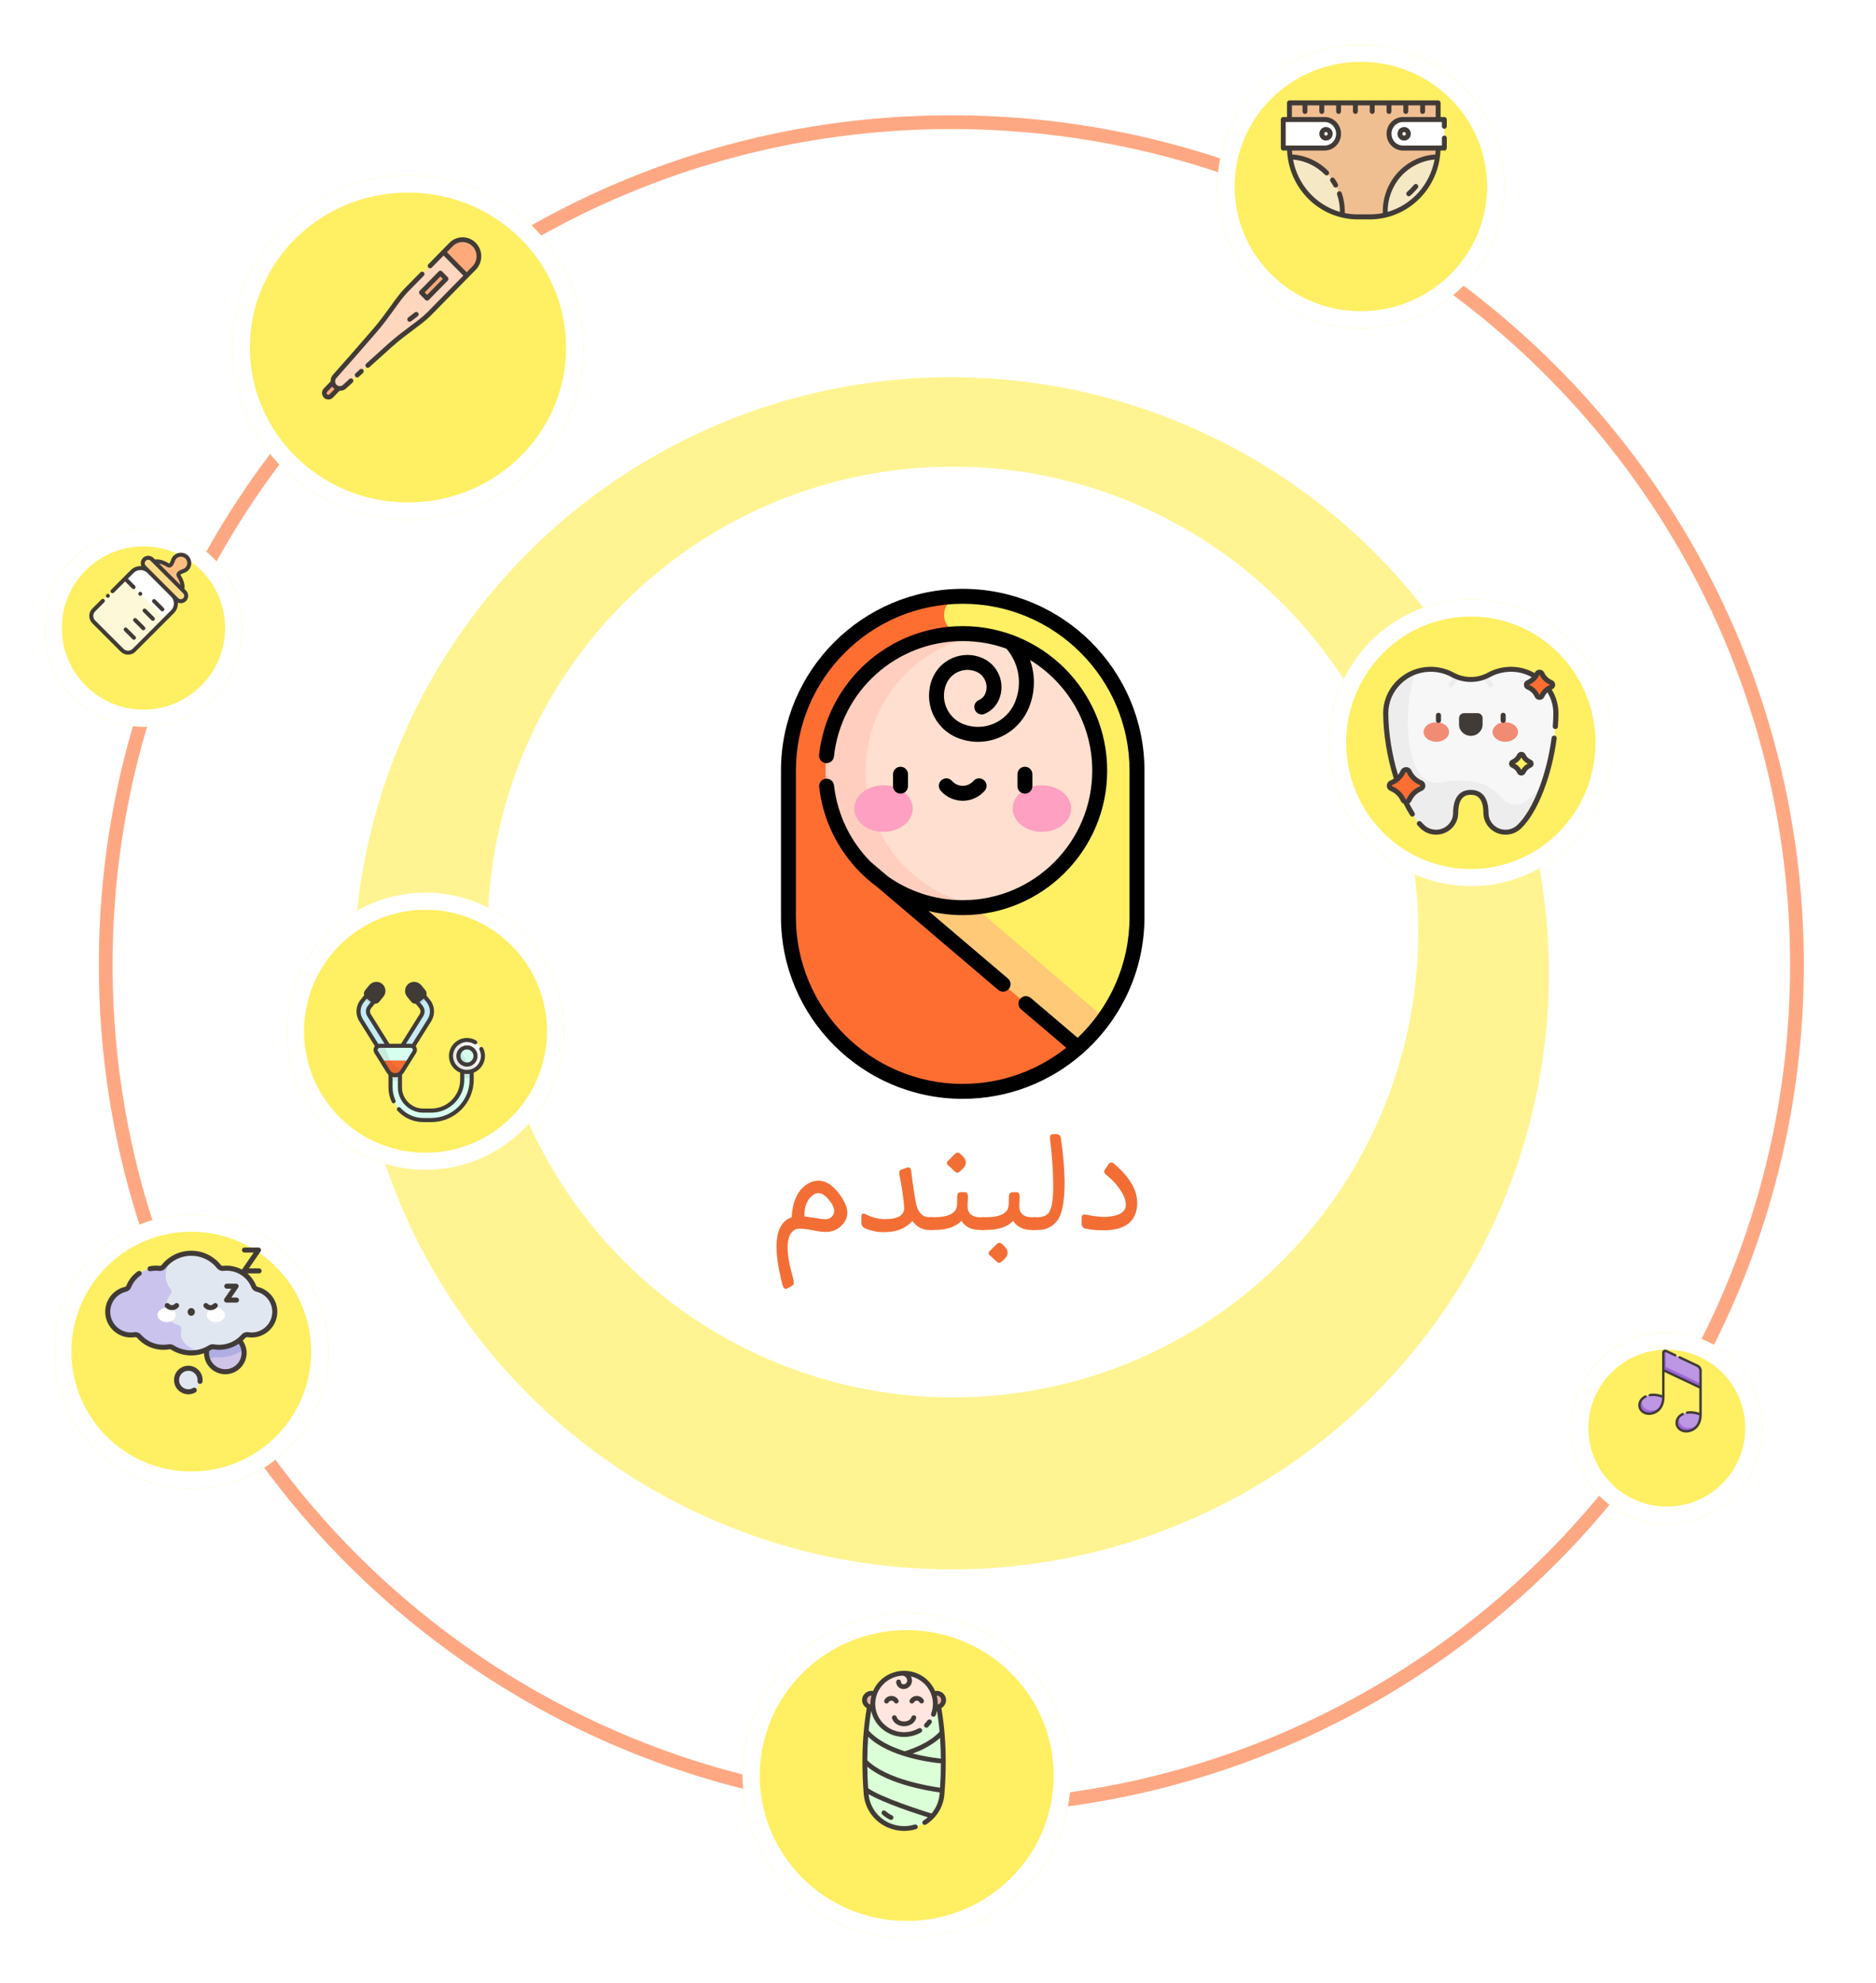 <svg width="546" height="577" viewBox="0 0 546 577" fill="none" xmlns="http://www.w3.org/2000/svg">
   <style>
   ellipse:hover {
    fill: #fea883;
    transition: 500ms;
}
   </style>
<g opacity="0.7" filter="url(#filter0_d_2_229)">
<ellipse cx="276.884" cy="271.203" rx="173.913" ry="173.449" fill="#FFEF63"/>
</g>
<g opacity="0.6" filter="url(#filter1_d_2_229)">
<path d="M522.999 270.739C522.999 406.146 412.817 515.928 276.884 515.928C140.95 515.928 30.768 406.146 30.768 270.739C30.768 135.332 140.95 25.551 276.884 25.551C412.817 25.551 522.999 135.332 522.999 270.739Z" stroke="#FE6E31" stroke-width="4"/>
</g>
<circle cx="277.348" cy="271.203" r="135.42" fill="white"/>
<g filter="url(#filter2_d_2_229)">
<circle cx="55.667" cy="385.29" r="39.884" fill="#FFEF63"/>
<circle cx="55.667" cy="385.29" r="37.384" stroke="white" stroke-width="5"/>
</g>
<g filter="url(#filter3_d_2_229)">

<animateTransform attributeName="transform"
                          attributeType="XML"
                          type="rotate"
                           from="0 273 278"
                          to="-360 273 278"
                          dur="20s"
                          repeatCount="indefinite"/>

<circle cx="123.84" cy="292.073" r="40.348" fill="#FFEF63"/>
<circle cx="123.84" cy="292.073" r="37.848" stroke="white" stroke-width="5"/>

<g clip-path="url(#clip4_2_229)">
<path d="M115.036 303.532C114.563 303.532 114.123 303.289 113.872 302.887L105.077 288.839C103.996 287.113 104.126 284.887 105.4 283.299L107.222 281.028C107.697 280.436 108.561 280.341 109.153 280.816C109.745 281.29 109.84 282.155 109.365 282.746L107.543 285.018C106.999 285.695 106.944 286.645 107.405 287.381L115.036 299.571L122.668 287.381C123.128 286.645 123.073 285.695 122.529 285.018L120.707 282.746C120.233 282.155 120.328 281.29 120.919 280.816C121.511 280.341 122.375 280.436 122.85 281.028L124.672 283.299C125.946 284.887 126.076 287.113 124.996 288.839L116.2 302.887C115.949 303.289 115.509 303.532 115.036 303.532Z" fill="#C5EBF5"/>
<path opacity="0.1" d="M105.955 282.608C105.986 282.642 106.02 282.675 106.057 282.706L107.729 284.072C107.854 284.174 107.996 284.239 108.143 284.27L109.365 282.747C109.839 282.155 109.744 281.29 109.153 280.816C108.561 280.341 107.697 280.436 107.222 281.028L105.955 282.608Z" fill="#413B38"/>
<path opacity="0.1" d="M124.117 282.608C124.086 282.642 124.052 282.675 124.015 282.706L122.343 284.072C122.218 284.174 122.076 284.239 121.929 284.27L120.707 282.747C120.233 282.155 120.328 281.29 120.919 280.816C121.511 280.341 122.375 280.436 122.85 281.028L124.117 282.608Z" fill="#413B38"/>
<path d="M106.725 280.529L107.917 279.07C108.645 278.178 109.989 278.023 110.867 278.769C111.718 279.491 111.837 280.765 111.127 281.634L109.907 283.128C109.566 283.544 108.953 283.606 108.536 283.266L106.863 281.899C106.447 281.559 106.385 280.945 106.725 280.529Z" fill="#413B38"/>
<path d="M123.347 280.529L122.155 279.07C121.427 278.178 120.083 278.023 119.205 278.769C118.354 279.491 118.235 280.765 118.945 281.634L120.165 283.128C120.506 283.544 121.119 283.606 121.536 283.266L123.209 281.899C123.625 281.559 123.687 280.945 123.347 280.529Z" fill="#413B38"/>
<path d="M125.534 317.909H123.169C117.927 317.909 113.663 313.645 113.663 308.403V302.159C113.663 301.4 114.278 300.785 115.036 300.785C115.795 300.785 116.41 301.4 116.41 302.159V308.403C116.41 312.13 119.442 315.163 123.169 315.163H125.534C130.495 315.163 134.531 311.127 134.531 306.166V302.159C134.531 301.4 135.146 300.785 135.905 300.785C136.663 300.785 137.278 301.4 137.278 302.159V306.166C137.278 312.641 132.01 317.909 125.534 317.909Z" fill="#D6FFF0"/>
<path opacity="0.1" d="M135.904 300.785C135.146 300.785 134.531 301.4 134.531 302.159V305.544C134.965 305.678 135.426 305.751 135.904 305.751C136.382 305.751 136.844 305.678 137.278 305.544V302.159C137.278 301.4 136.663 300.785 135.904 300.785Z" fill="#413B38"/>
<path opacity="0.1" d="M116.409 305.975V302.159C116.409 301.4 115.795 300.785 115.036 300.785C114.277 300.785 113.663 301.4 113.663 302.159V305.975C114.427 306.696 115.645 306.696 116.409 305.975Z" fill="#413B38"/>
<path d="M135.904 303.92C138.471 303.92 140.551 301.84 140.551 299.273C140.551 296.707 138.471 294.626 135.904 294.626C133.338 294.626 131.257 296.707 131.257 299.273C131.257 301.84 133.338 303.92 135.904 303.92Z" fill="#FAFDFC"/>
<path d="M135.904 301.77C137.283 301.77 138.401 300.652 138.401 299.273C138.401 297.894 137.283 296.776 135.904 296.776C134.525 296.776 133.407 297.894 133.407 299.273C133.407 300.652 134.525 301.77 135.904 301.77Z" fill="#D6FFF0"/>
<path opacity="0.1" d="M139.514 302.198C134.788 302.6 133.45 296.618 134.751 294.771C132.743 295.284 131.258 297.105 131.258 299.273C131.258 301.839 133.338 303.92 135.904 303.92C137.362 303.92 138.662 303.248 139.514 302.198Z" fill="#413B38"/>
<path d="M120.575 298.128L117.049 303.76C116.118 305.245 113.954 305.245 113.023 303.76L109.498 298.128C109.002 297.337 109.571 296.31 110.504 296.31H119.568C120.501 296.31 121.07 297.337 120.575 298.128Z" fill="#D6FFF0"/>
<path d="M111.04 300.592L113.023 303.76C113.954 305.245 116.118 305.245 117.049 303.76L119.032 300.592H111.04Z" fill="#FE6E31"/>
<path opacity="0.1" d="M113.023 303.76C113.954 305.245 116.118 305.245 117.049 303.76L117.807 302.549C114.695 304.445 112.526 298.416 111.995 296.31H110.504C109.571 296.31 109.002 297.337 109.498 298.128L113.023 303.76Z" fill="#413B38"/>
<path d="M140.625 296.985C140.48 296.688 140.123 296.564 139.826 296.708C139.529 296.852 139.405 297.21 139.549 297.507C139.817 298.06 139.953 298.654 139.953 299.273C139.953 301.506 138.137 303.322 135.904 303.322C133.672 303.322 131.856 301.506 131.856 299.273C131.856 297.041 133.672 295.224 135.904 295.224C136.643 295.224 137.366 295.425 137.994 295.804C138.277 295.975 138.644 295.884 138.815 295.602C138.986 295.319 138.895 294.952 138.612 294.781C137.798 294.289 136.861 294.029 135.904 294.029C133.013 294.029 130.66 296.381 130.66 299.273C130.66 301.468 132.016 303.351 133.933 304.132V306.166C133.933 310.797 130.165 314.565 125.534 314.565H123.169C119.772 314.565 117.007 311.801 117.007 308.403V304.724C117.216 304.538 117.402 304.322 117.555 304.077L121.081 298.445C121.431 297.887 121.449 297.209 121.13 296.633C121.083 296.548 121.029 296.468 120.971 296.394L125.502 289.156C126.717 287.215 126.571 284.711 125.138 282.925L124.091 281.619C124.123 281.517 124.145 281.411 124.156 281.302C124.198 280.885 124.075 280.475 123.809 280.15L122.618 278.692C122.161 278.132 121.483 277.773 120.759 277.707C120.044 277.642 119.355 277.857 118.818 278.313C117.725 279.241 117.574 280.901 118.482 282.012L119.702 283.506C119.968 283.831 120.344 284.033 120.762 284.075C120.816 284.081 120.869 284.083 120.922 284.083C120.952 284.083 120.981 284.081 121.01 284.08L122.063 285.392C122.447 285.871 122.487 286.543 122.161 287.064L116.746 295.712H113.326L107.911 287.064C107.585 286.543 107.625 285.871 108.009 285.392L109.062 284.08C109.091 284.081 109.12 284.083 109.149 284.083C109.203 284.083 109.256 284.081 109.31 284.075C109.727 284.033 110.104 283.831 110.369 283.506L111.59 282.012C112.498 280.901 112.347 279.241 111.254 278.313C110.717 277.857 110.028 277.642 109.313 277.707C108.589 277.773 107.911 278.132 107.454 278.692L106.262 280.15C105.915 280.576 105.829 281.13 105.982 281.618L104.934 282.925C103.501 284.711 103.355 287.215 104.57 289.156L109.101 296.394C109.043 296.468 108.989 296.548 108.942 296.633C108.623 297.209 108.641 297.887 108.991 298.445L112.517 304.077C112.67 304.322 112.856 304.538 113.065 304.724V308.403C113.065 309.901 113.387 311.344 114.021 312.693C114.123 312.909 114.338 313.036 114.562 313.036C114.648 313.036 114.734 313.018 114.817 312.979C115.115 312.838 115.243 312.482 115.103 312.183C114.544 310.996 114.26 309.724 114.26 308.403V305.37C114.509 305.436 114.77 305.472 115.036 305.472C115.302 305.472 115.562 305.436 115.811 305.37V308.403C115.811 312.46 119.112 315.76 123.169 315.76H125.534C130.825 315.76 135.129 311.456 135.129 306.166V304.46C135.382 304.498 135.641 304.518 135.904 304.518C136.168 304.518 136.427 304.498 136.68 304.46V306.166C136.68 312.312 131.68 317.312 125.534 317.312H123.169C120.653 317.312 118.24 316.235 116.55 314.359C116.329 314.113 115.951 314.094 115.705 314.315C115.46 314.536 115.44 314.914 115.661 315.159C117.578 317.287 120.314 318.507 123.169 318.507H125.534C132.339 318.507 137.876 312.971 137.876 306.166V304.132C139.793 303.351 141.149 301.468 141.149 299.273C141.149 298.471 140.973 297.701 140.625 296.985ZM121.158 282.803C121.121 282.832 121.08 282.854 121.037 282.868C121.034 282.869 121.031 282.871 121.028 282.872C120.981 282.886 120.932 282.891 120.882 282.886C120.782 282.876 120.692 282.827 120.628 282.749L119.408 281.255C118.909 280.645 118.992 279.734 119.592 279.224C119.848 279.007 120.17 278.891 120.511 278.891C120.557 278.891 120.604 278.894 120.65 278.898C121.057 278.935 121.437 279.136 121.692 279.449L122.884 280.907C123.015 281.067 122.991 281.305 122.83 281.436L121.158 282.803ZM123.174 287.699C123.77 286.747 123.698 285.52 122.996 284.644L122.124 283.557L123.325 282.576L124.206 283.673C125.32 285.063 125.434 287.012 124.489 288.522L119.96 295.755C119.834 295.728 119.702 295.713 119.568 295.713H118.157L123.174 287.699ZM107.188 280.907L108.38 279.449C108.635 279.136 109.015 278.935 109.422 278.898C109.814 278.862 110.19 278.978 110.48 279.224C111.08 279.734 111.163 280.645 110.664 281.255L109.444 282.749C109.312 282.91 109.075 282.934 108.914 282.803L107.242 281.436C107.081 281.305 107.057 281.067 107.188 280.907ZM105.583 288.522C104.638 287.011 104.751 285.063 105.866 283.673L106.747 282.576L107.948 283.557L107.076 284.644C106.374 285.52 106.302 286.747 106.898 287.698L111.915 295.713H110.504C110.37 295.713 110.239 295.728 110.112 295.755L105.583 288.522ZM115.036 304.276C114.42 304.276 113.857 303.964 113.53 303.442L110.004 297.81C109.838 297.545 109.938 297.304 109.988 297.212C110.016 297.161 110.076 297.072 110.178 297.003C110.181 297.002 110.183 297.001 110.186 297C110.189 296.998 110.191 296.995 110.194 296.994C110.273 296.945 110.374 296.908 110.504 296.908H112.994C112.994 296.908 112.995 296.908 112.995 296.908C112.996 296.908 112.996 296.908 112.996 296.908H117.075C117.076 296.908 117.076 296.908 117.076 296.908C117.077 296.908 117.077 296.908 117.078 296.908H119.568C119.697 296.908 119.799 296.945 119.877 296.993C119.88 296.995 119.883 296.998 119.886 297C119.888 297.001 119.891 297.002 119.893 297.004C119.995 297.072 120.055 297.161 120.084 297.212C120.134 297.304 120.234 297.545 120.068 297.811L116.542 303.442C116.215 303.964 115.652 304.276 115.036 304.276ZM135.904 296.178C134.198 296.178 132.809 297.566 132.809 299.273C132.809 300.98 134.198 302.368 135.904 302.368C137.611 302.368 138.999 300.98 138.999 299.273C138.999 297.566 137.611 296.178 135.904 296.178ZM135.904 301.173C134.857 301.173 134.005 300.321 134.005 299.273C134.005 298.226 134.857 297.374 135.904 297.374C136.952 297.374 137.804 298.226 137.804 299.273C137.804 300.321 136.952 301.173 135.904 301.173Z" fill="#413B38"/>
</g>
</g>
<g filter="url(#filter4_d_2_229)">
<ellipse cx="118.739" cy="93.116" rx="51.014" ry="50.087" fill="#FFEF63"/>
<path d="M167.254 93.116C167.254 119.354 145.576 140.703 118.739 140.703C91.902 140.703 70.225 119.354 70.225 93.116C70.225 66.877 91.902 45.529 118.739 45.529C145.576 45.529 167.254 66.877 167.254 93.116Z" stroke="white" stroke-width="5"/>
</g>
<g filter="url(#filter5_d_2_229)">
<circle cx="485.116" cy="407.551" r="27.826" fill="#FFEF63"/>
<circle cx="485.116" cy="407.551" r="25.326" stroke="white" stroke-width="5"/>
</g>
<g filter="url(#filter6_d_2_229)">
<ellipse cx="263.898" cy="508.652" rx="47.768" ry="47.304" fill="#FFEF63"/>
<path d="M309.167 508.652C309.167 533.374 288.922 553.457 263.898 553.457C238.875 553.457 218.63 533.374 218.63 508.652C218.63 483.93 238.875 463.848 263.898 463.848C288.922 463.848 309.167 483.93 309.167 508.652Z" stroke="white" stroke-width="5"/>
</g>
<g filter="url(#filter7_d_2_229)">
<ellipse cx="396.071" cy="46.275" rx="41.739" ry="41.275" fill="#FFEF63"/>
<path d="M435.31 46.275C435.31 67.664 417.769 85.051 396.071 85.051C374.374 85.051 356.832 67.664 356.832 46.275C356.832 24.887 374.374 7.5 396.071 7.5C417.769 7.5 435.31 24.887 435.31 46.275Z" stroke="white" stroke-width="5"/>
</g>
<g filter="url(#filter8_d_2_229)"  >

  <animateTransform attributeName="transform"
                          attributeType="XML"
                          type="rotate"
                           from="0 273 278"
                          to="360 273 278"
                          dur="25s"
                          repeatCount="indefinite" />  
						   
<ellipse cx="428.072" cy="208.13" rx="41.275" ry="41.739" fill="#FFEF63"/>
<path d="M466.848 208.13C466.848 229.828 449.461 247.37 428.072 247.37C406.684 247.37 389.297 229.828 389.297 208.13C389.297 186.433 406.684 168.891 428.072 168.891C449.461 168.891 466.848 186.433 466.848 208.13Z" stroke="white" stroke-width="5"/>
<g clip-path="url(#clip3_2_229)">
<path d="M439.816 186.747C437.458 186.74 435.245 187.335 433.333 188.382C430.074 190.166 426.074 190.166 422.814 188.382C420.902 187.335 418.689 186.74 416.331 186.747C409.108 186.769 403.276 192.635 403.314 199.595C403.379 211.633 407.883 226.684 413.972 232.551C415.004 233.545 416.431 234.158 418.007 234.152C421.148 234.14 423.645 231.616 423.659 228.59C423.683 223.674 425.919 222.566 428.074 222.566C430.229 222.566 432.464 223.674 432.488 228.59C432.503 231.616 435 234.14 438.14 234.152C439.716 234.158 441.144 233.545 442.176 232.551C448.264 226.684 452.769 211.633 452.834 199.595C452.871 192.635 447.039 186.769 439.816 186.747Z" fill="#F7F7F7"/>
<path opacity="0.05" d="M434.488 190.906L434.419 190.803C433.938 190.073 433.524 189.446 432.704 188.699C432.21 188.929 431.702 189.12 431.184 189.272C432.251 190.121 432.663 190.746 433.195 191.553L433.264 191.657C433.402 191.866 433.636 191.981 433.876 191.981C434.009 191.981 434.144 191.945 434.265 191.871C434.603 191.664 434.703 191.232 434.488 190.906ZM421.728 190.803L421.66 190.906C421.445 191.232 421.544 191.664 421.882 191.871C422.003 191.945 422.138 191.981 422.271 191.981C422.511 191.981 422.745 191.866 422.883 191.657L422.952 191.553C423.485 190.746 423.897 190.121 424.963 189.272C424.445 189.12 423.937 188.929 423.443 188.699C422.624 189.446 422.21 190.073 421.728 190.803Z" fill="#413B38"/>
<path opacity="0.05" d="M435.695 222.804C433.069 219.806 427.381 218.282 419.342 219.636C407.844 221.572 408.451 195.673 412.063 187.471C406.945 189.246 403.284 194.076 403.314 199.595C403.379 211.633 407.883 226.684 413.972 232.551C415.004 233.545 416.431 234.158 418.007 234.152C421.148 234.14 423.645 231.616 423.659 228.59C423.683 223.674 425.919 222.566 428.074 222.566C430.229 222.566 432.464 223.674 432.488 228.59C432.503 231.616 435 234.14 438.14 234.152C439.716 234.158 441.144 233.545 442.176 232.551C445.064 229.767 447.596 224.916 449.466 219.301C442.31 230.013 438.106 225.558 435.695 222.804Z" fill="#413B38"/>
<path d="M418.041 207.839C420.085 207.839 421.743 206.567 421.743 204.998C421.743 203.429 420.085 202.157 418.041 202.157C415.997 202.157 414.34 203.429 414.34 204.998C414.34 206.567 415.997 207.839 418.041 207.839Z" fill="#F28B74"/>
<path d="M438.106 207.839C440.151 207.839 441.808 206.567 441.808 204.998C441.808 203.429 440.151 202.157 438.106 202.157C436.062 202.157 434.405 203.429 434.405 204.998C434.405 206.567 436.062 207.839 438.106 207.839Z" fill="#F28B74"/>
<path d="M428.074 205.4C426.592 205.4 425.391 204.242 425.391 202.815V200.936C425.391 200.546 425.719 200.23 426.124 200.23H430.024C430.428 200.23 430.756 200.546 430.756 200.936V202.815C430.756 204.242 429.555 205.4 428.074 205.4Z" fill="#413B38"/>
<path d="M448.767 194.494C448.503 195.079 447.642 195.079 447.378 194.494C446.859 193.346 445.908 192.43 444.717 191.93C444.11 191.675 444.11 190.846 444.717 190.591C445.908 190.091 446.859 189.175 447.378 188.027C447.642 187.442 448.503 187.442 448.767 188.027C449.286 189.175 450.237 190.091 451.428 190.591C452.035 190.846 452.035 191.675 451.428 191.93C450.237 192.43 449.286 193.346 448.767 194.494Z" fill="#FE6E31"/>
<path d="M443.293 216.618C443.097 217.052 442.458 217.052 442.262 216.618C441.877 215.766 441.171 215.086 440.287 214.715C439.837 214.526 439.837 213.911 440.287 213.721C441.171 213.35 441.877 212.671 442.262 211.819C442.458 211.385 443.097 211.385 443.293 211.819C443.678 212.67 444.383 213.35 445.267 213.721C445.718 213.911 445.718 214.526 445.267 214.715C444.383 215.086 443.678 215.766 443.293 216.618Z" fill="#FFEF63"/>
<path d="M410.122 224.74C409.785 225.485 408.688 225.485 408.352 224.74C407.69 223.277 406.479 222.11 404.961 221.473C404.188 221.148 404.188 220.091 404.961 219.767C406.479 219.13 407.69 217.963 408.352 216.5C408.688 215.755 409.785 215.755 410.122 216.5C410.783 217.963 411.994 219.13 413.512 219.767C414.285 220.091 414.285 221.148 413.512 221.473C411.994 222.11 410.783 223.277 410.122 224.74Z" fill="#FE6E31"/>
<path d="M452.42 206.047C452.012 205.997 451.637 206.277 451.586 206.672C450.177 217.475 446.183 227.67 441.647 232.041C440.716 232.939 439.48 233.432 438.163 233.432H438.143C435.45 233.422 433.248 231.248 433.235 228.587C433.209 223.016 430.414 221.846 428.074 221.846C425.734 221.846 422.939 223.016 422.912 228.587C422.899 231.248 420.698 233.422 418.004 233.432H417.984C416.668 233.432 415.431 232.939 414.5 232.041C414.223 231.775 413.943 231.481 413.668 231.168C413.401 230.865 412.929 230.828 412.615 231.086C412.3 231.343 412.261 231.798 412.529 232.101C412.83 232.443 413.138 232.766 413.443 233.06C414.657 234.229 416.268 234.872 417.984 234.872H418.01C421.521 234.859 424.39 232.042 424.407 228.593C424.432 223.286 427.173 223.286 428.074 223.286C428.974 223.286 431.715 223.286 431.741 228.593C431.757 232.042 434.627 234.859 438.137 234.872H438.163C439.879 234.872 441.491 234.229 442.704 233.06C445.132 230.72 447.411 226.893 449.294 221.991C451.052 217.417 452.392 212.04 453.069 206.851C453.12 206.456 452.83 206.096 452.42 206.047ZM418.66 202.364C419.072 202.364 419.407 202.041 419.407 201.643V200.112C419.407 199.714 419.072 199.392 418.66 199.392C418.247 199.392 417.912 199.714 417.912 200.112V201.643C417.912 202.041 418.247 202.364 418.66 202.364ZM441.577 216.906C441.785 217.366 442.256 217.664 442.777 217.664C443.299 217.664 443.77 217.366 443.978 216.906C444.289 216.218 444.853 215.675 445.566 215.375C446.044 215.175 446.353 214.721 446.353 214.218C446.353 213.716 446.044 213.262 445.566 213.061C444.853 212.762 444.289 212.219 443.978 211.531C443.77 211.071 443.299 210.773 442.777 210.773C442.256 210.773 441.785 211.071 441.577 211.531C441.266 212.219 440.702 212.762 439.989 213.061C439.511 213.262 439.202 213.716 439.202 214.218C439.202 214.721 439.511 215.175 439.989 215.375C440.702 215.675 441.266 216.218 441.577 216.906ZM442.777 212.442C443.2 213.196 443.838 213.811 444.62 214.218C443.838 214.625 443.2 215.241 442.777 215.995C442.355 215.241 441.716 214.625 440.934 214.218C441.716 213.811 442.355 213.196 442.777 212.442ZM451.618 192.639C451.654 192.622 451.69 192.606 451.727 192.59C452.284 192.356 452.631 191.846 452.631 191.26C452.631 190.674 452.284 190.165 451.727 189.931C450.705 189.502 449.897 188.724 449.453 187.739C449.21 187.202 448.681 186.868 448.073 186.868C447.464 186.868 446.936 187.202 446.693 187.739C446.677 187.773 446.66 187.806 446.644 187.84C444.567 186.66 442.224 186.034 439.819 186.027C437.41 186.021 435.043 186.617 432.964 187.756C429.947 189.407 426.2 189.407 423.183 187.756C421.117 186.624 418.763 186.026 416.372 186.026C416.358 186.026 416.343 186.027 416.329 186.027C412.701 186.037 409.271 187.435 406.67 189.962C404.004 192.553 402.547 195.975 402.567 199.599C402.599 205.54 403.724 212.424 405.661 218.569C405.35 218.778 405.017 218.958 404.663 219.107C404.028 219.373 403.634 219.953 403.634 220.62C403.634 221.287 404.028 221.867 404.663 222.133C406.012 222.699 407.079 223.727 407.666 225.027C407.844 225.42 408.156 225.717 408.54 225.879C409.142 227.107 409.774 228.245 410.422 229.263C410.563 229.485 410.808 229.607 411.06 229.607C411.193 229.607 411.328 229.572 411.45 229.5C411.802 229.292 411.912 228.849 411.696 228.51C411.166 227.677 410.646 226.758 410.145 225.772C410.431 225.6 410.663 225.345 410.807 225.027C411.394 223.727 412.461 222.7 413.81 222.133C414.445 221.867 414.839 221.287 414.839 220.62C414.839 219.953 414.445 219.373 413.81 219.107C412.461 218.541 411.395 217.513 410.807 216.213C410.53 215.601 409.929 215.221 409.237 215.221C408.544 215.221 407.943 215.601 407.666 216.213C407.461 216.668 407.195 217.089 406.88 217.469C405.113 211.629 404.091 205.181 404.061 199.591C404.044 196.353 405.347 193.294 407.732 190.977C410.051 188.723 413.106 187.477 416.333 187.467C416.346 187.467 416.359 187.467 416.372 187.467C418.504 187.467 420.603 187.999 422.445 189.008C425.917 190.909 430.23 190.909 433.702 189.008C435.555 187.993 437.666 187.46 439.814 187.467C441.915 187.473 443.964 188.01 445.789 189.026C445.4 189.405 444.937 189.713 444.418 189.931C443.861 190.165 443.514 190.674 443.514 191.26C443.514 191.846 443.861 192.356 444.418 192.59C445.44 193.019 446.248 193.797 446.693 194.782C446.935 195.319 447.464 195.653 448.072 195.653C448.681 195.653 449.209 195.319 449.452 194.782C449.678 194.283 449.996 193.838 450.388 193.464C451.512 195.331 452.098 197.433 452.086 199.591C452.08 200.808 452.026 202.08 451.928 203.373C451.897 203.77 452.206 204.115 452.618 204.144C452.637 204.145 452.655 204.146 452.674 204.146C453.062 204.146 453.389 203.857 453.418 203.478C453.519 202.153 453.574 200.848 453.581 199.599C453.594 197.143 452.916 194.753 451.618 192.639ZM409.037 216.788C409.084 216.683 409.171 216.662 409.237 216.662C409.302 216.662 409.39 216.683 409.437 216.788C410.176 218.423 411.517 219.715 413.214 220.427C413.322 220.473 413.345 220.557 413.345 220.62C413.345 220.683 413.322 220.767 413.214 220.813C411.517 221.525 410.176 222.817 409.437 224.452C409.39 224.557 409.302 224.578 409.237 224.578C409.229 224.578 409.222 224.578 409.214 224.577C409.202 224.575 409.19 224.573 409.178 224.572C409.126 224.559 409.071 224.527 409.037 224.452C408.298 222.817 406.956 221.525 405.26 220.813C405.152 220.767 405.129 220.683 405.129 220.62C405.129 220.557 405.152 220.473 405.26 220.427C406.956 219.715 408.298 218.423 409.037 216.788ZM451.13 191.27C449.761 191.844 448.678 192.887 448.082 194.206L448.767 194.494L448.082 194.211C448.078 194.213 448.067 194.213 448.063 194.206C447.467 192.887 446.384 191.844 445.01 191.269C445.008 191.265 445.008 191.255 445.015 191.251C446.04 190.821 446.904 190.129 447.524 189.252C447.525 189.251 447.526 189.249 447.527 189.248C447.528 189.247 447.528 189.247 447.528 189.246C447.735 188.954 447.914 188.64 448.063 188.31C448.067 188.308 448.078 188.308 448.082 188.314C448.679 189.634 449.761 190.677 451.135 191.251C451.137 191.255 451.137 191.265 451.13 191.27ZM438.235 201.643V200.112C438.235 199.714 437.901 199.392 437.488 199.392C437.075 199.392 436.741 199.714 436.741 200.112V201.643C436.741 202.041 437.075 202.364 437.488 202.364C437.901 202.364 438.235 202.041 438.235 201.643ZM428.074 206.12C429.965 206.12 431.503 204.637 431.503 202.815V200.936C431.503 200.15 430.839 199.51 430.024 199.51H426.124C425.308 199.51 424.644 200.15 424.644 200.936V202.815C424.644 204.637 426.183 206.12 428.074 206.12ZM426.139 200.951H430.008V202.815C430.008 203.843 429.141 204.679 428.074 204.679C427.007 204.679 426.139 203.843 426.139 202.815L426.139 200.951Z" fill="#413B38"/>
</g>
</g>
<g filter="url(#filter9_d_2_229)">
<circle cx="41.754" cy="174.739" r="28.754" fill="#FFEF63"/>
<circle cx="41.754" cy="174.739" r="26.254" stroke="white" stroke-width="5"/>
</g>
<g clip-path="url(#clip0_2_229)">
<path d="M65.576 399.144C68.596 399.144 71.043 396.696 71.043 393.677C71.043 390.657 68.596 388.209 65.576 388.209C62.557 388.209 60.109 390.657 60.109 393.677C60.109 396.696 62.557 399.144 65.576 399.144Z" fill="#D1C4E9"/>
<path d="M65.576 388.209C62.557 388.209 60.109 390.657 60.109 393.677C60.109 394.391 60.248 395.073 60.497 395.699C61.09 395.466 61.669 395.192 62.225 394.874C62.738 394.937 63.254 394.97 63.767 394.97C66.361 394.97 68.868 394.152 70.95 392.671C70.477 390.132 68.252 388.209 65.576 388.209Z" fill="#B0ADE2"/>
<path d="M54.81 404.983C56.702 404.983 58.234 403.45 58.234 401.559C58.234 399.668 56.702 398.135 54.81 398.135C52.919 398.135 51.387 399.668 51.387 401.559C51.387 403.45 52.919 404.983 54.81 404.983Z" fill="#E1E7F0"/>
<path d="M73.856 374.326C72.441 370.833 68.834 368.616 64.981 369.069C64.493 369.126 64.016 368.918 63.709 368.535C61.821 366.179 58.92 364.67 55.667 364.67C52.413 364.67 49.512 366.179 47.624 368.535C47.317 368.918 46.84 369.126 46.352 369.069C42.501 368.616 38.892 370.832 37.478 374.326C37.307 374.747 36.939 375.056 36.498 375.164C33.547 375.883 31.357 378.541 31.357 381.712C31.357 385.911 35.14 389.038 39.185 388.367C39.671 388.287 40.157 388.473 40.484 388.841C42.628 391.261 45.884 392.458 49.164 391.899C49.512 391.84 49.871 391.9 50.169 392.088C51.76 393.094 53.645 393.677 55.667 393.677C57.688 393.677 59.573 393.094 61.164 392.088C61.462 391.9 61.821 391.84 62.169 391.899C65.453 392.458 68.709 391.258 70.85 388.84C71.176 388.473 71.662 388.287 72.147 388.367C76.197 389.04 79.976 385.908 79.976 381.712C79.976 378.541 77.786 375.883 74.836 375.164C74.394 375.056 74.026 374.748 73.856 374.326Z" fill="#E1E7F0"/>
<path d="M58.796 393.191C54.725 392.645 51.992 390.128 52.76 386.894C52.898 386.314 52.543 385.739 51.97 385.577C47.808 384.402 47.224 379.61 49.7 376.504C50.031 376.09 50.013 375.502 49.67 375.098C47.512 372.556 47.999 369.534 49.617 366.634C48.871 367.177 48.2 367.816 47.625 368.535C47.312 368.924 46.82 369.122 46.324 369.066C42.483 368.627 38.889 370.84 37.478 374.326C37.307 374.747 36.939 375.056 36.497 375.164C33.547 375.883 31.357 378.541 31.357 381.712C31.357 385.911 35.139 389.038 39.185 388.367C39.66 388.289 40.142 388.453 40.46 388.814C42.608 391.257 45.887 392.465 49.188 391.895C49.527 391.837 49.878 391.904 50.169 392.088C51.76 393.094 53.645 393.677 55.667 393.677C56.758 393.677 57.809 393.506 58.796 393.191Z" fill="#C9C3EE"/>
<path d="M48.5 384.736C49.961 384.736 51.145 383.794 51.145 382.631C51.145 381.468 49.961 380.525 48.5 380.525C47.04 380.525 45.856 381.468 45.856 382.631C45.856 383.794 47.04 384.736 48.5 384.736Z" fill="white"/>
<path d="M62.833 384.736C64.293 384.736 65.477 383.794 65.477 382.631C65.477 381.468 64.293 380.525 62.833 380.525C61.373 380.525 60.189 381.468 60.189 382.631C60.189 383.794 61.373 384.736 62.833 384.736Z" fill="white"/>
<path d="M54.81 397.401C52.518 397.401 50.653 399.266 50.653 401.559C50.653 404.775 54.163 406.762 56.913 405.146C57.263 404.941 57.38 404.491 57.175 404.142C56.969 403.792 56.52 403.675 56.17 403.88C54.388 404.927 52.12 403.636 52.12 401.559C52.12 400.075 53.327 398.869 54.81 398.869C56.416 398.869 57.668 400.272 57.483 401.869C57.437 402.272 57.725 402.636 58.128 402.682C58.529 402.728 58.894 402.44 58.941 402.037C59.224 399.571 57.293 397.401 54.81 397.401ZM75.009 374.451C74.793 374.398 74.616 374.249 74.536 374.051C73.974 372.664 73.1 371.474 72.019 370.54H75.404C75.809 370.54 76.138 370.211 76.138 369.806C76.138 369.401 75.809 369.072 75.404 369.072H72.441L75.832 364.155C76.167 363.669 75.818 363.005 75.228 363.005H71.153C70.748 363.005 70.42 363.333 70.42 363.739C70.42 364.144 70.748 364.472 71.153 364.472H73.831C72.994 365.687 70.465 369.349 70.418 369.426C68.773 368.52 66.852 368.11 64.896 368.34C64.665 368.367 64.436 368.269 64.281 368.076C62.173 365.445 59.034 363.937 55.667 363.937C52.3 363.937 49.16 365.445 47.052 368.076C46.898 368.269 46.668 368.367 46.437 368.34C45.459 368.225 44.476 368.267 43.517 368.463C43.12 368.544 42.864 368.932 42.945 369.329C43.026 369.726 43.414 369.982 43.811 369.9C44.617 369.736 45.443 369.701 46.266 369.798C47.003 369.884 47.724 369.583 48.197 368.993C50.025 366.712 52.747 365.404 55.667 365.404C58.586 365.404 61.308 366.712 63.136 368.993C63.609 369.584 64.331 369.884 65.067 369.798C68.531 369.391 71.865 371.366 73.175 374.601C73.432 375.236 73.988 375.713 74.662 375.877C77.359 376.534 79.243 378.934 79.243 381.712C79.243 385.423 75.899 388.246 72.267 387.643C71.538 387.522 70.802 387.788 70.301 388.354C68.309 390.602 65.324 391.692 62.292 391.176C61.754 391.085 61.214 391.188 60.772 391.468C57.662 393.434 53.672 393.435 50.561 391.468C50.119 391.188 49.579 391.085 49.041 391.176C46.044 391.686 43.05 390.631 41.033 388.355C40.531 387.788 39.795 387.522 39.065 387.643C37.333 387.931 35.564 387.438 34.212 386.293C32.864 385.15 32.091 383.48 32.091 381.712C32.091 378.934 33.974 376.534 36.671 375.877C37.345 375.713 37.901 375.236 38.158 374.601C38.726 373.198 39.688 371.998 40.938 371.13C41.271 370.899 41.354 370.442 41.123 370.109C40.893 369.776 40.436 369.693 40.102 369.924C38.616 370.955 37.473 372.382 36.798 374.051C36.717 374.249 36.54 374.398 36.324 374.451C32.967 375.269 30.623 378.255 30.623 381.712C30.623 383.912 31.585 385.989 33.263 387.412C34.944 388.837 37.147 389.449 39.305 389.091C39.534 389.053 39.77 389.142 39.935 389.328C42.27 391.963 45.757 393.224 49.288 392.623C49.468 392.592 49.641 392.623 49.777 392.708C52.69 394.551 56.245 394.887 59.377 393.769C59.427 397.145 62.188 399.878 65.576 399.878C68.995 399.878 71.777 397.096 71.777 393.677C71.777 392.385 71.376 391.14 70.639 390.099C70.904 389.857 71.158 389.6 71.399 389.327C71.564 389.141 71.798 389.053 72.027 389.091C76.532 389.839 80.71 386.351 80.71 381.712C80.71 378.255 78.366 375.269 75.009 374.451ZM65.576 398.41C62.761 398.41 60.532 395.945 60.879 393.103C61.109 392.98 61.335 392.848 61.556 392.708C61.692 392.622 61.866 392.592 62.046 392.623C64.693 393.073 67.337 392.478 69.488 391.011C70.022 391.792 70.31 392.718 70.31 393.677C70.31 396.287 68.186 398.41 65.576 398.41ZM61.292 381.237C62.027 381.237 62.726 380.918 63.209 380.363C63.476 380.058 63.444 379.594 63.138 379.328C62.833 379.062 62.369 379.094 62.103 379.399C61.898 379.634 61.603 379.769 61.292 379.769C60.981 379.769 60.686 379.634 60.481 379.399C60.215 379.094 59.751 379.062 59.446 379.328C59.14 379.594 59.108 380.058 59.375 380.363C59.858 380.918 60.557 381.237 61.292 381.237ZM65.934 379.023H68.83C69.235 379.023 69.564 378.694 69.564 378.289C69.564 377.884 69.235 377.555 68.83 377.555H67.332L69.317 374.676C69.653 374.19 69.303 373.526 68.713 373.526H66.008C65.603 373.526 65.274 373.855 65.274 374.26C65.274 374.665 65.603 374.994 66.008 374.994H67.316L65.331 377.872C64.995 378.358 65.344 379.023 65.934 379.023ZM56.721 381.744C56.721 381.122 56.249 380.619 55.667 380.619C55.084 380.619 54.612 381.122 54.612 381.744C54.612 382.365 55.084 382.869 55.667 382.869C56.249 382.869 56.721 382.365 56.721 381.744ZM50.041 381.237C50.776 381.237 51.475 380.918 51.959 380.363C52.225 380.058 52.193 379.594 51.888 379.328C51.582 379.062 51.119 379.094 50.853 379.399C50.648 379.634 50.352 379.769 50.041 379.769C49.731 379.769 49.435 379.634 49.23 379.399C48.964 379.094 48.501 379.062 48.195 379.328C47.89 379.594 47.858 380.058 48.124 380.363C48.608 380.918 49.306 381.237 50.041 381.237Z" fill="#413B38"/>
</g>
<path d="M263.127 532.062C260.36 532.064 257.693 531.048 255.652 529.214C253.611 527.38 252.345 524.862 252.103 522.157C251.874 519.559 251.714 516.476 251.714 512.939C251.714 500.619 253.666 493.816 253.666 493.816H272.589C272.589 493.816 274.54 500.619 274.54 512.939C274.54 516.476 274.38 519.559 274.149 522.156C273.908 524.861 272.642 527.379 270.601 529.213C268.561 531.047 265.894 532.063 263.127 532.062Z" fill="#DBFFD6"/>
<path d="M272.583 496.718C273.719 496.718 274.64 495.814 274.64 494.699C274.64 493.584 273.719 492.68 272.583 492.68C271.447 492.68 270.526 493.584 270.526 494.699C270.526 495.814 271.447 496.718 272.583 496.718Z" fill="#E8B5AD"/>
<path d="M253.671 496.718C254.807 496.718 255.727 495.814 255.727 494.699C255.727 493.584 254.807 492.68 253.671 492.68C252.535 492.68 251.614 493.584 251.614 494.699C251.614 495.814 252.535 496.718 253.671 496.718Z" fill="#E8B5AD"/>
<path d="M263.127 504.721C268.151 504.721 272.225 500.723 272.225 495.792C272.225 490.86 268.151 486.863 263.127 486.863C258.102 486.863 254.029 490.86 254.029 495.792C254.029 500.723 258.102 504.721 263.127 504.721Z" fill="#FFE6DE"/>
<path d="M257.733 526.977C257.596 526.854 257.415 526.789 257.229 526.798C257.043 526.806 256.868 526.886 256.743 527.02C256.617 527.155 256.552 527.333 256.56 527.515C256.568 527.697 256.65 527.869 256.787 527.992C257.458 528.595 258.216 529.099 259.036 529.486C259.119 529.525 259.209 529.547 259.301 529.552C259.393 529.557 259.485 529.545 259.572 529.515C259.659 529.485 259.739 529.438 259.807 529.378C259.876 529.318 259.932 529.245 259.972 529.164C260.012 529.082 260.035 528.994 260.04 528.904C260.045 528.813 260.032 528.723 260.001 528.638C259.971 528.553 259.924 528.474 259.862 528.407C259.801 528.34 259.727 528.285 259.644 528.246C258.947 527.917 258.303 527.49 257.733 526.977Z" fill="#413B38"/>
<path d="M275.341 494.7C275.344 494.307 275.26 493.918 275.094 493.561C274.928 493.203 274.683 492.886 274.378 492.631C274.074 492.377 273.716 492.191 273.329 492.087C272.943 491.983 272.539 491.964 272.144 492.03C271.392 490.294 270.136 488.812 268.533 487.771C266.93 486.73 265.05 486.175 263.127 486.175C261.204 486.175 259.324 486.73 257.721 487.771C256.117 488.812 254.862 490.294 254.11 492.03C253.715 491.964 253.31 491.983 252.924 492.087C252.538 492.191 252.18 492.377 251.875 492.631C251.571 492.886 251.326 493.203 251.16 493.561C250.994 493.918 250.91 494.307 250.913 494.7C250.913 495.168 251.037 495.629 251.274 496.036C251.511 496.442 251.853 496.781 252.264 497.019C251.387 502.281 250.969 507.608 251.013 512.94C251.013 516.143 251.145 519.264 251.405 522.216C251.56 523.932 252.105 525.592 252.999 527.075C253.892 528.558 255.112 529.826 256.57 530.787C258.027 531.747 259.685 532.376 261.421 532.626C263.158 532.877 264.93 532.743 266.607 532.235C266.695 532.208 266.777 532.165 266.848 532.107C266.918 532.05 266.977 531.979 267.02 531.899C267.063 531.819 267.089 531.732 267.098 531.642C267.107 531.552 267.097 531.461 267.07 531.375C267.043 531.289 266.998 531.209 266.94 531.139C266.881 531.07 266.809 531.012 266.727 530.97C266.646 530.928 266.557 530.902 266.465 530.893C266.374 530.885 266.281 530.894 266.194 530.921C264.716 531.368 263.156 531.486 261.626 531.265C260.096 531.044 258.636 530.491 257.352 529.645C256.069 528.799 254.994 527.683 254.206 526.377C253.419 525.071 252.939 523.609 252.801 522.097C252.801 522.086 252.801 522.074 252.798 522.062C257.167 524.648 266.751 527.769 270.024 528.797C269.625 529.146 269.199 529.464 268.751 529.749C268.595 529.848 268.485 530.004 268.446 530.182C268.407 530.361 268.442 530.547 268.542 530.7C268.643 530.854 268.802 530.961 268.984 531C269.166 531.038 269.356 531.004 269.512 530.905C271.021 529.956 272.288 528.679 273.214 527.172C274.14 525.665 274.699 523.969 274.849 522.216C275.109 519.264 275.241 516.143 275.241 512.94C275.285 507.608 274.867 502.281 273.99 497.018C274.401 496.781 274.742 496.442 274.979 496.035C275.216 495.629 275.341 495.168 275.341 494.7ZM273.939 494.7C273.939 494.983 273.847 495.259 273.676 495.487C273.505 495.716 273.264 495.884 272.988 495.968C272.966 495.975 272.941 495.979 272.917 495.985C272.917 495.92 272.926 495.857 272.926 495.792C272.926 494.975 272.82 494.161 272.61 493.37C272.965 493.378 273.302 493.521 273.551 493.769C273.799 494.018 273.938 494.352 273.939 494.7ZM262.712 487.57C263.075 487.619 263.408 487.794 263.65 488.065C263.891 488.335 264.024 488.682 264.026 489.042C264.025 489.322 263.912 489.591 263.71 489.789C263.508 489.987 263.235 490.098 262.949 490.098C262.854 490.098 262.761 490.08 262.673 490.045C262.586 490.009 262.506 489.957 262.439 489.891C262.373 489.826 262.319 489.748 262.283 489.662C262.247 489.576 262.228 489.484 262.228 489.391C262.228 489.209 262.155 489.034 262.023 488.905C261.892 488.776 261.713 488.703 261.528 488.703C261.342 488.703 261.163 488.776 261.032 488.905C260.901 489.034 260.827 489.209 260.827 489.391C260.827 489.943 261.051 490.473 261.449 490.863C261.847 491.254 262.386 491.473 262.949 491.474C263.606 491.473 264.236 491.216 264.7 490.76C265.164 490.305 265.426 489.687 265.427 489.042C265.425 488.609 265.321 488.183 265.125 487.795C266.271 488.071 267.345 488.58 268.277 489.29C269.208 490 269.977 490.895 270.533 491.916C271.089 492.938 271.419 494.062 271.502 495.217C271.586 496.372 271.42 497.532 271.016 498.619C270.952 498.791 270.96 498.98 271.039 499.145C271.117 499.311 271.259 499.439 271.434 499.501C271.608 499.564 271.801 499.556 271.97 499.479C272.138 499.402 272.269 499.262 272.333 499.091C272.486 498.67 272.609 498.239 272.701 497.801C272.973 499.42 273.25 501.46 273.462 503.912C271.737 505.744 269.232 507.33 266.001 508.625C265.149 508.968 264.248 509.285 263.325 509.576C259.389 508.334 255.333 506.429 252.824 503.532C253.031 501.256 253.292 499.349 253.549 497.817C253.874 499.298 254.551 500.682 255.524 501.857C256.497 503.032 257.739 503.965 259.149 504.58C260.559 505.195 262.097 505.475 263.638 505.396C265.178 505.318 266.679 504.883 268.016 504.128C268.099 504.085 268.173 504.026 268.232 503.954C268.291 503.882 268.335 503.799 268.361 503.711C268.387 503.622 268.395 503.529 268.383 503.437C268.372 503.345 268.342 503.257 268.295 503.177C268.248 503.097 268.185 503.027 268.109 502.971C268.034 502.915 267.948 502.875 267.857 502.853C267.766 502.831 267.67 502.827 267.577 502.841C267.484 502.856 267.395 502.889 267.316 502.938C266.215 503.56 264.986 503.928 263.719 504.016C262.453 504.104 261.183 503.909 260.004 503.445C258.826 502.982 257.77 502.262 256.916 501.34C256.062 500.418 255.432 499.318 255.074 498.122C254.716 496.927 254.639 495.667 254.848 494.438C255.058 493.209 255.549 492.043 256.284 491.027C257.02 490.011 257.98 489.172 259.094 488.573C260.207 487.975 261.444 487.632 262.712 487.57ZM252.675 505.371C258.882 511.338 270.883 512.825 273.837 513.106C273.834 515.527 273.753 517.896 273.597 520.18C270.45 519.745 257.921 517.706 252.419 512.201C252.435 509.683 252.53 507.4 252.675 505.371ZM265.64 510.239C265.942 510.129 266.241 510.016 266.531 509.898C269.121 508.921 271.515 507.502 273.602 505.707C273.724 507.521 273.809 509.524 273.832 511.72C271.068 511.425 268.33 510.93 265.64 510.239ZM253.643 493.37C253.434 494.161 253.328 494.975 253.328 495.792C253.328 495.856 253.332 495.92 253.333 495.984C253.309 495.978 253.283 495.974 253.259 495.966C252.955 495.87 252.695 495.671 252.526 495.404C252.356 495.137 252.289 494.821 252.335 494.51C252.381 494.199 252.537 493.914 252.777 493.706C253.017 493.498 253.324 493.379 253.643 493.372V493.37ZM271.114 527.694C268.653 526.929 256.399 523.043 252.667 520.335C252.527 518.308 252.448 516.209 252.427 514.07C258.714 519.314 270.524 521.165 273.494 521.557C273.479 521.736 273.469 521.92 273.454 522.097C273.276 524.154 272.46 526.107 271.114 527.694Z" fill="#413B38"/>
<path d="M269.138 502.53C269.271 502.658 269.45 502.728 269.635 502.726C269.821 502.724 269.999 502.65 270.129 502.52C270.479 502.168 270.802 501.791 271.094 501.392C271.203 501.243 271.247 501.059 271.216 500.879C271.186 500.699 271.085 500.538 270.933 500.432C270.782 500.325 270.595 500.282 270.411 500.312C270.228 500.341 270.064 500.441 269.955 500.589C269.705 500.932 269.428 501.256 269.127 501.557C269.063 501.622 269.012 501.698 268.978 501.782C268.943 501.866 268.926 501.956 268.927 502.046C268.928 502.136 268.947 502.226 268.983 502.309C269.019 502.392 269.072 502.467 269.138 502.53Z" fill="#413B38"/>
<path d="M260.962 499.594C260.909 499.419 260.787 499.272 260.624 499.185C260.46 499.098 260.268 499.079 260.09 499.131C259.912 499.183 259.762 499.303 259.674 499.463C259.585 499.624 259.565 499.812 259.619 499.987C260.104 501.584 261.73 502.299 263.127 502.299C264.524 502.299 266.15 501.584 266.635 499.987C266.662 499.9 266.67 499.809 266.661 499.72C266.651 499.63 266.624 499.543 266.58 499.463C266.536 499.384 266.477 499.313 266.406 499.256C266.334 499.199 266.252 499.157 266.164 499.131C266.076 499.105 265.983 499.097 265.891 499.106C265.8 499.115 265.711 499.142 265.63 499.185C265.549 499.228 265.478 499.286 265.42 499.356C265.361 499.427 265.318 499.507 265.292 499.594C265.011 500.512 264.004 500.923 263.127 500.923C262.25 500.923 261.241 500.512 260.962 499.594Z" fill="#413B38"/>
<path d="M265.049 495.593C265.211 495.684 265.402 495.708 265.581 495.66C265.76 495.612 265.913 495.496 266.005 495.338C266.082 495.192 266.198 495.069 266.341 494.984C266.483 494.898 266.647 494.853 266.815 494.853C266.982 494.853 267.146 494.898 267.288 494.984C267.431 495.069 267.547 495.192 267.624 495.338C267.718 495.492 267.87 495.604 268.048 495.65C268.225 495.695 268.414 495.671 268.573 495.581C268.732 495.492 268.85 495.345 268.9 495.172C268.95 494.999 268.929 494.813 268.841 494.655C268.642 494.298 268.349 494.001 267.992 493.794C267.636 493.587 267.229 493.477 266.815 493.477C266.4 493.477 265.994 493.587 265.637 493.794C265.281 494.001 264.988 494.298 264.788 494.655C264.743 494.733 264.713 494.82 264.702 494.909C264.69 494.999 264.697 495.09 264.721 495.177C264.745 495.264 264.786 495.346 264.843 495.417C264.899 495.489 264.969 495.549 265.049 495.593Z" fill="#413B38"/>
<path d="M257.674 495.593C257.835 495.684 258.026 495.708 258.206 495.66C258.385 495.612 258.537 495.496 258.63 495.338C258.706 495.192 258.822 495.069 258.965 494.984C259.108 494.898 259.272 494.853 259.439 494.853C259.606 494.853 259.77 494.898 259.913 494.984C260.056 495.069 260.172 495.192 260.248 495.338C260.34 495.496 260.493 495.612 260.672 495.66C260.852 495.708 261.043 495.684 261.204 495.593C261.366 495.503 261.484 495.353 261.533 495.177C261.582 495.001 261.557 494.813 261.465 494.655C261.266 494.298 260.973 494.001 260.616 493.794C260.26 493.587 259.853 493.477 259.439 493.477C259.024 493.477 258.618 493.587 258.261 493.794C257.905 494.001 257.612 494.298 257.412 494.655C257.32 494.813 257.296 495.001 257.345 495.177C257.394 495.353 257.512 495.503 257.674 495.593Z" fill="#413B38"/>
<g clip-path="url(#clip1_2_229)">
<path d="M375.292 29.936H418.562V42.904C418.562 48.263 416.472 53.403 412.753 57.192C409.034 60.981 403.989 63.11 398.73 63.11H395.124C389.864 63.11 384.82 60.981 381.101 57.192C377.382 53.403 375.292 48.263 375.292 42.904V29.936Z" fill="#F0BF91"/>
<path d="M418.379 45.65C417.831 49.714 416.082 53.512 413.365 56.539C410.648 59.566 407.091 61.68 403.167 62.599V61.586C403.166 57.434 404.756 53.446 407.597 50.47C410.438 47.494 414.306 45.765 418.379 45.65Z" fill="#F5E8C5"/>
<path d="M375.474 45.65C376.023 49.714 377.772 53.512 380.489 56.539C383.206 59.566 386.762 61.68 390.686 62.599V61.586C390.687 57.434 389.098 53.446 386.257 50.47C383.416 47.494 379.547 45.765 375.474 45.65Z" fill="#F5E8C5"/>
<path d="M408.34 34.776H420.364V43.082H408.34C407.259 43.082 406.222 42.645 405.458 41.866C404.693 41.087 404.264 40.031 404.264 38.929C404.264 37.828 404.693 36.771 405.458 35.993C406.222 35.214 407.259 34.776 408.34 34.776Z" fill="white"/>
<path d="M385.514 43.082H373.489V34.776H385.514C386.595 34.776 387.631 35.214 388.396 35.993C389.16 36.771 389.59 37.828 389.59 38.929C389.59 40.031 389.16 41.087 388.396 41.866C387.631 42.645 386.595 43.082 385.514 43.082Z" fill="white"/>
<path d="M388.399 51.96C388.29 51.802 388.124 51.696 387.937 51.663C387.751 51.631 387.559 51.675 387.405 51.786C387.25 51.898 387.145 52.067 387.114 52.257C387.082 52.447 387.125 52.642 387.235 52.8C387.551 53.255 387.843 53.728 388.109 54.216C388.2 54.384 388.354 54.509 388.536 54.562C388.718 54.615 388.913 54.592 389.079 54.498C389.244 54.405 389.366 54.248 389.418 54.062C389.47 53.877 389.448 53.678 389.356 53.51C389.065 52.975 388.746 52.458 388.399 51.96Z" fill="#413B38"/>
<path d="M420.364 37.488C420.554 37.488 420.735 37.411 420.869 37.275C421.002 37.138 421.078 36.954 421.078 36.761V34.776C421.078 34.584 421.002 34.399 420.869 34.262C420.735 34.126 420.554 34.05 420.364 34.049H419.276V29.936C419.276 29.743 419.201 29.558 419.067 29.422C418.933 29.285 418.752 29.209 418.563 29.209H375.291C375.102 29.209 374.92 29.285 374.787 29.422C374.653 29.558 374.578 29.743 374.578 29.936V34.051H373.489C373.3 34.051 373.119 34.128 372.985 34.264C372.851 34.4 372.776 34.585 372.776 34.778V43.084C372.776 43.277 372.851 43.462 372.985 43.598C373.119 43.734 373.3 43.811 373.489 43.811H374.605C374.847 49.195 377.113 54.278 380.933 58.006C384.754 61.734 389.835 63.822 395.125 63.837H398.728C404.018 63.822 409.1 61.734 412.92 58.006C416.74 54.278 419.006 49.195 419.248 43.811H420.364C420.554 43.811 420.735 43.734 420.869 43.598C421.003 43.462 421.078 43.277 421.078 43.084V40.177C421.078 39.984 421.003 39.799 420.869 39.663C420.735 39.527 420.554 39.45 420.364 39.45C420.175 39.45 419.994 39.527 419.86 39.663C419.726 39.799 419.651 39.984 419.651 40.177V42.357H408.34C407.448 42.357 406.593 41.996 405.962 41.354C405.331 40.711 404.977 39.84 404.977 38.931C404.977 38.022 405.331 37.151 405.962 36.508C406.593 35.866 407.448 35.505 408.34 35.505H419.651V36.763C419.652 36.955 419.727 37.139 419.861 37.275C419.994 37.411 420.176 37.488 420.364 37.488ZM374.203 35.505H385.514C386.406 35.505 387.261 35.866 387.892 36.508C388.522 37.151 388.876 38.022 388.876 38.931C388.876 39.84 388.522 40.711 387.892 41.354C387.261 41.996 386.406 42.357 385.514 42.357H374.203V35.505ZM403.881 61.656V61.586C403.859 57.771 405.253 54.089 407.784 51.278C410.315 48.467 413.794 46.734 417.526 46.427C416.867 50.007 415.241 53.329 412.83 56.019C410.42 58.709 407.32 60.661 403.881 61.654V61.656ZM403.55 38.931C403.552 40.225 404.057 41.465 404.955 42.38C405.853 43.295 407.07 43.809 408.34 43.811H417.821C417.804 44.196 417.778 44.579 417.74 44.958C413.588 45.212 409.69 47.077 406.847 50.17C404.003 53.263 402.431 57.348 402.454 61.586V62.007C401.227 62.256 399.979 62.381 398.728 62.381H395.125C393.874 62.381 392.626 62.256 391.4 62.007V61.586C391.402 59.732 391.1 57.891 390.507 56.139C390.445 55.957 390.315 55.807 390.144 55.722C389.974 55.638 389.778 55.626 389.599 55.689C389.421 55.752 389.274 55.885 389.191 56.058C389.108 56.231 389.096 56.431 389.158 56.613C389.699 58.213 389.975 59.893 389.973 61.586V61.654C386.534 60.661 383.435 58.71 381.025 56.021C378.614 53.332 376.988 50.012 376.328 46.432C379.836 46.733 383.125 48.293 385.609 50.835C385.675 50.902 385.753 50.956 385.84 50.992C385.926 51.029 386.019 51.048 386.113 51.048C386.206 51.048 386.299 51.029 386.386 50.993C386.472 50.956 386.551 50.903 386.617 50.836C386.683 50.768 386.736 50.688 386.772 50.6C386.808 50.512 386.826 50.417 386.826 50.322C386.826 50.227 386.808 50.132 386.772 50.044C386.737 49.956 386.684 49.876 386.618 49.808C383.816 46.938 380.08 45.213 376.115 44.956C376.074 44.577 376.05 44.194 376.033 43.809H385.514C386.784 43.809 388.002 43.295 388.9 42.38C389.799 41.465 390.303 40.223 390.303 38.929C390.303 37.635 389.799 36.394 388.9 35.479C388.002 34.563 386.784 34.049 385.514 34.049H376.004V30.662H379.094V32.428C379.094 32.621 379.169 32.806 379.303 32.942C379.437 33.078 379.618 33.155 379.807 33.155C379.996 33.155 380.178 33.078 380.312 32.942C380.445 32.806 380.52 32.621 380.52 32.428V30.662H383.985V32.428C383.985 32.621 384.06 32.806 384.194 32.942C384.328 33.078 384.509 33.155 384.698 33.155C384.888 33.155 385.069 33.078 385.203 32.942C385.337 32.806 385.412 32.621 385.412 32.428V30.662H388.876V32.428C388.876 32.621 388.952 32.806 389.085 32.942C389.219 33.078 389.401 33.155 389.59 33.155C389.779 33.155 389.96 33.078 390.094 32.942C390.228 32.806 390.303 32.621 390.303 32.428V30.662H393.768V32.428C393.768 32.621 393.843 32.806 393.977 32.942C394.111 33.078 394.292 33.155 394.481 33.155C394.67 33.155 394.852 33.078 394.986 32.942C395.119 32.806 395.194 32.621 395.194 32.428V30.662H398.659V32.428C398.659 32.621 398.734 32.806 398.868 32.942C399.002 33.078 399.183 33.155 399.372 33.155C399.562 33.155 399.743 33.078 399.877 32.942C400.011 32.806 400.086 32.621 400.086 32.428V30.662H403.55V32.428C403.55 32.621 403.626 32.806 403.759 32.942C403.893 33.078 404.075 33.155 404.264 33.155C404.453 33.155 404.634 33.078 404.768 32.942C404.902 32.806 404.977 32.621 404.977 32.428V30.662H408.442V32.428C408.442 32.621 408.517 32.806 408.651 32.942C408.784 33.078 408.966 33.155 409.155 33.155C409.344 33.155 409.526 33.078 409.66 32.942C409.793 32.806 409.868 32.621 409.868 32.428V30.662H413.333V32.428C413.333 32.621 413.408 32.806 413.542 32.942C413.676 33.078 413.857 33.155 414.046 33.155C414.236 33.155 414.417 33.078 414.551 32.942C414.685 32.806 414.76 32.621 414.76 32.428V30.662H417.849V34.051H408.34C407.07 34.053 405.853 34.567 404.955 35.481C404.058 36.396 403.552 37.636 403.55 38.929V38.931Z" fill="#413B38"/>
<path d="M406.729 38.929C406.729 39.319 406.842 39.701 407.055 40.026C407.267 40.35 407.569 40.603 407.923 40.753C408.277 40.903 408.666 40.942 409.042 40.866C409.418 40.79 409.763 40.602 410.034 40.326C410.305 40.05 410.489 39.699 410.564 39.316C410.639 38.934 410.601 38.537 410.454 38.176C410.308 37.816 410.06 37.508 409.741 37.291C409.423 37.074 409.048 36.958 408.665 36.958C408.152 36.959 407.66 37.167 407.298 37.536C406.935 37.906 406.73 38.407 406.729 38.929ZM409.175 38.929C409.175 39.032 409.146 39.133 409.09 39.218C409.034 39.304 408.954 39.37 408.861 39.41C408.768 39.45 408.666 39.46 408.567 39.44C408.468 39.42 408.377 39.371 408.306 39.298C408.234 39.226 408.185 39.133 408.166 39.033C408.146 38.932 408.156 38.828 408.194 38.733C408.233 38.638 408.298 38.556 408.382 38.499C408.466 38.442 408.564 38.412 408.665 38.412C408.8 38.412 408.929 38.466 409.025 38.563C409.12 38.66 409.174 38.792 409.175 38.929Z" fill="#413B38"/>
<path d="M387.857 38.929C387.857 38.539 387.743 38.158 387.53 37.834C387.317 37.51 387.015 37.257 386.661 37.108C386.307 36.959 385.918 36.92 385.543 36.996C385.167 37.073 384.822 37.261 384.552 37.537C384.281 37.812 384.097 38.164 384.022 38.547C383.948 38.929 383.986 39.326 384.133 39.686C384.279 40.047 384.527 40.355 384.846 40.571C385.164 40.788 385.538 40.904 385.921 40.904C386.435 40.903 386.927 40.695 387.29 40.325C387.653 39.954 387.857 39.453 387.857 38.929ZM385.412 38.929C385.412 38.827 385.442 38.726 385.498 38.641C385.555 38.556 385.634 38.49 385.727 38.451C385.821 38.412 385.923 38.402 386.022 38.422C386.12 38.442 386.211 38.492 386.282 38.564C386.353 38.637 386.402 38.73 386.421 38.83C386.441 38.931 386.43 39.035 386.392 39.13C386.353 39.225 386.288 39.306 386.204 39.363C386.12 39.42 386.022 39.45 385.921 39.45C385.854 39.45 385.788 39.436 385.726 39.41C385.664 39.384 385.608 39.346 385.561 39.297C385.513 39.249 385.476 39.191 385.45 39.128C385.425 39.065 385.412 38.998 385.412 38.929Z" fill="#413B38"/>
<path d="M412.528 53.695C412.457 53.634 412.374 53.587 412.284 53.559C412.195 53.53 412.101 53.52 412.008 53.529C411.914 53.537 411.824 53.564 411.741 53.608C411.658 53.653 411.584 53.713 411.524 53.786C410.921 54.521 410.259 55.203 409.544 55.825C409.4 55.95 409.311 56.128 409.296 56.321C409.281 56.513 409.342 56.703 409.465 56.85C409.588 56.996 409.763 57.087 409.951 57.102C410.14 57.117 410.327 57.056 410.47 56.931C411.246 56.255 411.964 55.516 412.618 54.719C412.74 54.571 412.798 54.38 412.781 54.188C412.765 53.996 412.674 53.819 412.528 53.695Z" fill="#413B38"/>
</g>
<g clip-path="url(#clip2_2_229)">
<path d="M50.196 173.19L43.303 166.297C41.971 164.965 39.81 164.965 38.478 166.297L27.278 177.498C26.326 178.449 26.326 179.992 27.278 180.944L35.549 189.215C36.501 190.167 38.044 190.167 38.995 189.215L50.196 178.015C51.528 176.682 51.528 174.522 50.196 173.19Z" fill="white"/>
<path d="M36.407 168.368L27.278 177.498C26.326 178.449 26.326 179.992 27.278 180.944L35.549 189.215C36.501 190.167 38.044 190.167 38.995 189.215L48.125 180.086L36.407 168.368Z" fill="#FDF9D8"/>
<path d="M53.728 172.242L44.251 162.765C43.632 162.146 42.629 162.146 42.011 162.765C41.392 163.383 41.392 164.386 42.011 165.005L51.488 174.482C52.107 175.101 53.11 175.101 53.728 174.482C54.347 173.864 54.347 172.861 53.728 172.242Z" fill="#FDDC88"/>
<path d="M53.026 171.54L48.989 167.503L44.953 163.467C46.032 163.067 47.8 163.74 48.849 164.423C49.899 165.106 50.226 163.119 50.581 162.56C50.679 162.405 50.792 162.254 50.928 162.118C51.88 161.166 53.423 161.167 54.374 162.118C55.326 163.07 55.327 164.613 54.375 165.564C54.239 165.701 54.088 165.813 53.932 165.912C53.374 166.266 51.387 166.594 52.07 167.643C52.753 168.693 53.426 170.461 53.026 171.54Z" fill="#FEBD80"/>
<path d="M31.402 173.953C31.555 173.953 31.704 173.891 31.812 173.784C31.92 173.675 31.982 173.526 31.982 173.374C31.982 173.221 31.92 173.072 31.812 172.963C31.704 172.855 31.555 172.794 31.402 172.794C31.249 172.794 31.1 172.855 30.991 172.963C30.884 173.072 30.822 173.221 30.822 173.374C30.822 173.526 30.884 173.676 30.991 173.784C31.1 173.891 31.249 173.953 31.402 173.953Z" fill="#413B38"/>
<path d="M53.525 166.723C53.81 166.615 54.056 166.521 54.243 166.402C54.454 166.268 54.631 166.128 54.785 165.975C55.961 164.799 55.961 162.885 54.784 161.708C53.608 160.532 51.694 160.532 50.518 161.708C50.365 161.862 50.225 162.039 50.091 162.25C49.972 162.437 49.879 162.683 49.77 162.968C49.666 163.242 49.424 163.874 49.251 163.981C49.236 163.976 49.208 163.965 49.166 163.937C48.344 163.402 46.532 162.549 45.127 162.82L44.661 162.355C44.252 161.946 43.709 161.721 43.131 161.721C42.553 161.721 42.009 161.946 41.601 162.355C41.192 162.763 40.967 163.307 40.967 163.885C40.967 164.179 41.026 164.465 41.137 164.728C40.035 164.661 38.909 165.046 38.068 165.887L32.333 171.623C32.106 171.849 32.106 172.216 32.333 172.443C32.559 172.669 32.926 172.669 33.153 172.443L36.407 169.188L38.469 171.251C38.583 171.364 38.731 171.42 38.88 171.42C39.028 171.42 39.176 171.364 39.289 171.251C39.516 171.024 39.516 170.657 39.289 170.431L37.227 168.368L38.888 166.707C39.423 166.172 40.134 165.878 40.891 165.878C41.647 165.878 42.358 166.172 42.893 166.707L49.786 173.6C50.321 174.135 50.615 174.846 50.615 175.602C50.615 176.359 50.321 177.07 49.786 177.605L38.585 188.805C37.861 189.529 36.683 189.529 35.959 188.805L27.688 180.534C26.964 179.81 26.964 178.632 27.688 177.908L30.355 175.24C30.582 175.014 30.582 174.647 30.355 174.42C30.129 174.194 29.762 174.194 29.535 174.42L26.868 177.088C25.692 178.264 25.692 180.178 26.868 181.354L35.139 189.625C35.727 190.213 36.499 190.507 37.272 190.507C38.045 190.507 38.817 190.213 39.405 189.625L50.606 178.425C51.447 177.584 51.832 176.458 51.764 175.355C52.028 175.467 52.313 175.526 52.608 175.526C53.186 175.526 53.73 175.301 54.138 174.892C54.982 174.049 54.982 172.676 54.138 171.832L53.672 171.366C53.944 169.961 53.091 168.149 52.556 167.327C52.528 167.285 52.517 167.257 52.512 167.242C52.619 167.068 53.251 166.828 53.525 166.723ZM53.318 174.072C53.129 174.262 52.876 174.366 52.608 174.366C52.34 174.366 52.088 174.262 51.898 174.072L42.421 164.595C42.231 164.405 42.127 164.153 42.127 163.885C42.127 163.616 42.231 163.364 42.421 163.175C42.617 162.979 42.874 162.881 43.131 162.881C43.388 162.881 43.645 162.979 43.841 163.175L44.543 163.877C44.543 163.877 44.543 163.877 44.543 163.877L52.616 171.95C52.616 171.95 52.616 171.95 52.617 171.95L53.318 172.652C53.71 173.044 53.71 173.681 53.318 174.072ZM51.584 167.96C52.007 168.609 52.369 169.46 52.507 170.201L46.292 163.986C47.033 164.124 47.884 164.486 48.533 164.909C48.98 165.2 49.359 165.168 49.599 165.09C50.287 164.866 50.601 164.043 50.853 163.381C50.928 163.184 51.014 162.96 51.07 162.871C51.158 162.733 51.245 162.621 51.338 162.528C52.062 161.804 53.24 161.804 53.964 162.528C54.688 163.253 54.689 164.431 53.965 165.155C53.872 165.247 53.76 165.335 53.622 165.423C53.533 165.479 53.309 165.564 53.112 165.64C52.45 165.892 51.627 166.206 51.403 166.894C51.325 167.133 51.293 167.513 51.584 167.96Z" fill="#413B38"/>
<path d="M47.253 177.892C47.401 177.892 47.55 177.835 47.663 177.722C47.889 177.496 47.889 177.129 47.663 176.902L45.246 174.485C45.019 174.258 44.652 174.258 44.426 174.485C44.199 174.711 44.199 175.078 44.426 175.305L46.843 177.722C46.956 177.835 47.105 177.892 47.253 177.892Z" fill="#413B38"/>
<path d="M41.669 177.242C41.442 177.468 41.442 177.835 41.669 178.062L44.086 180.479C44.199 180.592 44.348 180.649 44.496 180.649C44.644 180.649 44.793 180.592 44.906 180.479C45.132 180.253 45.132 179.886 44.906 179.659L42.489 177.242C42.262 177.015 41.895 177.015 41.669 177.242Z" fill="#413B38"/>
<path d="M38.912 179.999C38.685 180.225 38.685 180.592 38.912 180.819L41.329 183.236C41.442 183.349 41.591 183.406 41.739 183.406C41.887 183.406 42.036 183.349 42.149 183.236C42.375 183.01 42.375 182.643 42.149 182.416L39.731 179.999C39.505 179.772 39.138 179.772 38.912 179.999Z" fill="#413B38"/>
<path d="M36.154 182.756C35.928 182.982 35.928 183.349 36.154 183.576L38.572 185.993C38.685 186.107 38.834 186.163 38.982 186.163C39.13 186.163 39.279 186.107 39.392 185.993C39.618 185.767 39.618 185.4 39.392 185.173L36.974 182.756C36.748 182.53 36.381 182.53 36.154 182.756Z" fill="#413B38"/>
<path d="M41.236 173.197C41.344 173.09 41.406 172.94 41.406 172.788C41.406 172.634 41.344 172.485 41.236 172.377C41.128 172.269 40.979 172.208 40.826 172.208C40.674 172.208 40.524 172.269 40.416 172.377C40.308 172.485 40.246 172.634 40.246 172.788C40.246 172.94 40.308 173.09 40.416 173.197C40.524 173.305 40.674 173.367 40.826 173.367C40.979 173.367 41.128 173.305 41.236 173.197Z" fill="#413B38"/>
</g>


<path d="M100.449 107.583L102.12 109.262L96.379 115.192C96.161 115.418 95.863 115.546 95.552 115.549C95.24 115.551 94.941 115.427 94.719 115.204C94.498 114.982 94.372 114.679 94.37 114.362C94.367 114.045 94.489 113.74 94.707 113.514L100.449 107.583Z" fill="#FFAA7A"/>
<path d="M137.994 71.151C137.104 70.245 135.897 69.736 134.639 69.736C133.381 69.736 132.174 70.245 131.284 71.151L118.163 84.516C115.698 87.027 113.209 91.393 109.206 96.057C105.052 100.897 99.818 106.818 97.419 109.52C97.066 109.918 96.876 110.44 96.89 110.976C96.903 111.513 97.119 112.024 97.492 112.403C97.865 112.783 98.366 113.003 98.893 113.017C99.42 113.031 99.932 112.838 100.323 112.478C102.978 110.034 108.789 104.704 113.541 100.473C118.119 96.395 122.408 93.86 124.872 91.35L137.994 77.986C138.884 77.079 139.383 75.85 139.383 74.569C139.383 73.287 138.884 72.058 137.994 71.151Z" fill="#FFD6BE"/>
<path d="M137.992 77.986L135.815 80.204L129.108 73.372L131.285 71.154C131.725 70.702 132.248 70.342 132.824 70.096C133.401 69.85 134.019 69.722 134.644 69.72C135.269 69.719 135.889 69.843 136.466 70.085C137.044 70.328 137.569 70.685 138.011 71.135C138.453 71.585 138.803 72.12 139.042 72.709C139.28 73.297 139.402 73.928 139.4 74.564C139.398 75.201 139.273 75.831 139.031 76.418C138.79 77.005 138.437 77.538 137.992 77.986Z" fill="#FFAA7A"/>
<path d="M128.173 79.456L129.833 81.147L124.3 86.782L122.64 85.092L128.173 79.456Z" fill="#FFAA7A"/>
<path d="M138.478 70.658C137.459 69.623 136.078 69.041 134.639 69.041C133.199 69.041 131.819 69.623 130.8 70.658L124.686 76.885C124.558 77.016 124.486 77.193 124.486 77.378C124.486 77.563 124.558 77.741 124.686 77.871C124.815 78.002 124.989 78.076 125.171 78.076C125.352 78.076 125.526 78.002 125.655 77.871L129.106 74.356L134.848 80.204L124.388 90.859C123.188 92.081 121.511 93.332 119.57 94.782C117.613 96.243 115.392 97.9 113.09 99.95C111.249 101.588 109.062 103.558 106.593 105.804C106.524 105.865 106.467 105.939 106.427 106.021C106.386 106.104 106.362 106.195 106.356 106.287C106.35 106.379 106.363 106.472 106.392 106.56C106.422 106.647 106.468 106.728 106.529 106.797C106.589 106.866 106.663 106.922 106.745 106.962C106.827 107.002 106.916 107.025 107.007 107.029C107.098 107.034 107.188 107.02 107.274 106.988C107.359 106.956 107.438 106.908 107.504 106.845C109.97 104.603 112.152 102.636 113.991 100.999C116.249 98.989 118.443 97.351 120.38 95.906C122.366 94.422 124.084 93.142 125.356 91.843L138.478 78.479C139.495 77.441 140.066 76.035 140.066 74.569C140.066 73.102 139.495 71.696 138.478 70.658ZM137.51 77.493L135.816 79.217L130.075 73.37L131.768 71.644C132.145 71.261 132.593 70.956 133.085 70.748C133.578 70.54 134.106 70.433 134.639 70.433C135.172 70.433 135.7 70.54 136.193 70.748C136.685 70.956 137.133 71.261 137.51 71.644C137.887 72.028 138.186 72.484 138.39 72.986C138.594 73.488 138.699 74.025 138.699 74.569C138.699 75.112 138.594 75.649 138.39 76.151C138.186 76.653 137.887 77.109 137.51 77.493Z" fill="#413B38"/>
<path d="M104.718 107.511L103.481 108.641C103.354 108.766 103.279 108.937 103.272 109.118C103.266 109.299 103.329 109.475 103.448 109.609C103.567 109.744 103.732 109.826 103.909 109.839C104.086 109.851 104.261 109.793 104.397 109.677L105.632 108.548C105.7 108.487 105.756 108.413 105.796 108.33C105.836 108.247 105.859 108.157 105.865 108.065C105.87 107.973 105.858 107.881 105.828 107.794C105.798 107.706 105.752 107.626 105.691 107.557C105.631 107.489 105.557 107.433 105.476 107.393C105.394 107.353 105.305 107.331 105.214 107.326C105.124 107.322 105.033 107.336 104.948 107.367C104.863 107.398 104.785 107.447 104.718 107.509V107.511Z" fill="#413B38"/>
<path d="M101.704 110.268L99.865 111.959C99.607 112.216 99.26 112.359 98.9 112.358C98.539 112.356 98.193 112.209 97.938 111.949C97.683 111.689 97.539 111.337 97.537 110.97C97.535 110.602 97.675 110.249 97.928 109.986C100.589 106.988 105.657 101.252 109.722 96.515C111.735 94.171 113.361 91.91 114.796 89.916C116.219 87.939 117.447 86.231 118.648 85.008L123.323 80.246C123.39 80.182 123.444 80.105 123.481 80.02C123.519 79.934 123.538 79.842 123.54 79.748C123.541 79.655 123.524 79.562 123.49 79.475C123.455 79.388 123.404 79.31 123.339 79.243C123.274 79.177 123.197 79.125 123.112 79.09C123.026 79.055 122.935 79.038 122.843 79.04C122.752 79.041 122.661 79.062 122.577 79.1C122.493 79.138 122.418 79.192 122.355 79.261L117.678 84.023C116.404 85.321 115.147 87.069 113.691 89.092C112.272 91.064 110.662 93.299 108.691 95.599C104.631 100.328 99.568 106.057 96.912 109.052C96.439 109.585 96.187 110.283 96.208 111.001L94.233 113.045C93.895 113.405 93.71 113.886 93.718 114.384C93.726 114.882 93.926 115.356 94.274 115.705C94.623 116.054 95.092 116.25 95.581 116.249C96.069 116.249 96.538 116.053 96.886 115.703L98.81 113.708C98.856 113.711 98.903 113.715 98.949 113.715C99.628 113.716 100.282 113.459 100.785 112.995L102.624 111.306C102.754 111.181 102.832 111.009 102.839 110.826C102.847 110.644 102.784 110.466 102.664 110.33C102.544 110.194 102.377 110.112 102.198 110.101C102.019 110.089 101.843 110.15 101.707 110.269L101.704 110.268ZM95.91 114.723C95.865 114.772 95.811 114.811 95.751 114.839C95.692 114.866 95.627 114.881 95.561 114.883C95.496 114.884 95.43 114.872 95.369 114.847C95.308 114.823 95.252 114.786 95.206 114.739C95.159 114.692 95.122 114.636 95.097 114.574C95.071 114.512 95.058 114.446 95.059 114.379C95.059 114.312 95.073 114.246 95.099 114.185C95.125 114.123 95.162 114.068 95.21 114.021L96.684 112.496C96.868 112.774 97.102 113.015 97.374 113.205L95.91 114.723Z" fill="#413B38"/>
<path d="M120.743 90.903C120.126 91.393 119.458 91.897 118.826 92.369C118.751 92.423 118.688 92.491 118.64 92.569C118.592 92.648 118.559 92.736 118.545 92.827C118.53 92.918 118.534 93.012 118.555 93.102C118.576 93.192 118.615 93.277 118.669 93.352C118.723 93.427 118.791 93.49 118.869 93.537C118.947 93.585 119.033 93.616 119.124 93.629C119.214 93.642 119.305 93.637 119.394 93.614C119.482 93.591 119.564 93.549 119.637 93.493C120.276 93.015 120.953 92.504 121.583 92.004C121.727 91.89 121.82 91.723 121.842 91.54C121.865 91.356 121.814 91.171 121.703 91.025C121.591 90.879 121.427 90.784 121.247 90.761C121.067 90.739 120.885 90.79 120.742 90.903H120.743Z" fill="#413B38"/>
<path d="M121.957 85.097C121.957 85.189 121.974 85.279 122.009 85.364C122.043 85.449 122.094 85.525 122.157 85.59L123.818 87.281C123.881 87.346 123.957 87.397 124.04 87.433C124.123 87.468 124.212 87.486 124.302 87.486C124.392 87.486 124.481 87.468 124.564 87.433C124.647 87.397 124.722 87.346 124.786 87.281L130.319 81.645C130.383 81.58 130.434 81.503 130.468 81.419C130.503 81.334 130.52 81.243 130.52 81.152C130.52 81.06 130.503 80.969 130.468 80.885C130.434 80.8 130.383 80.723 130.319 80.659L128.66 78.968C128.596 78.903 128.521 78.852 128.437 78.817C128.354 78.781 128.265 78.763 128.175 78.763C128.085 78.763 127.996 78.781 127.913 78.817C127.83 78.852 127.755 78.903 127.691 78.968L122.157 84.604C122.094 84.669 122.043 84.746 122.009 84.83C121.974 84.915 121.957 85.006 121.957 85.097ZM128.175 80.447L128.867 81.152L124.302 85.802L123.609 85.097L128.175 80.447Z" fill="#413B38"/>
<g clip-path="url(#clip5_2_229)">
<path d="M491.021 411.059C490.145 411.226 489.435 411.556 488.922 412.007C488.767 412.349 488.451 412.96 488.451 413.36C488.451 414.857 490.007 416.066 491.928 415.701C492.732 415.549 493.707 414.949 494.296 414.367C494.697 413.636 494.933 412.713 494.933 411.587C494.933 411.587 492.941 410.695 491.021 411.059Z" fill="#BD96E4"/>
<path d="M488.687 413.125C488.687 412.724 488.768 412.349 488.922 412.007C488.312 412.544 487.98 413.254 487.98 414.067C487.98 415.564 489.536 416.772 491.457 416.408C492.63 416.185 493.666 415.514 494.296 414.367C493.707 414.949 492.967 415.313 492.163 415.466C490.243 415.83 488.687 414.622 488.687 413.125Z" fill="#9D66D6"/>
<path d="M480.193 405.947C479.316 406.114 478.607 406.444 478.094 406.895C477.939 407.237 477.623 407.848 477.623 408.248C477.623 409.745 479.179 410.954 481.099 410.589C481.904 410.437 482.879 409.838 483.468 409.255C483.869 408.524 484.105 407.601 484.105 406.475C484.105 406.475 482.113 405.583 480.193 405.947Z" fill="#BD96E4"/>
<path d="M477.858 408.013C477.858 407.612 477.939 407.237 478.094 406.895C477.483 407.432 477.152 408.142 477.152 408.955C477.152 410.452 478.708 411.66 480.628 411.296C481.801 411.073 482.838 410.403 483.468 409.255C482.879 409.838 482.139 410.201 481.335 410.354C479.415 410.718 477.858 409.51 477.858 408.013Z" fill="#9D66D6"/>
<path d="M494.033 397.42L485.005 393.158C484.939 393.126 484.874 393.104 484.811 393.088L484.623 398.214L494.933 402.521V398.745C494.933 398.25 494.528 397.653 494.033 397.42Z" fill="#BD96E4"/>
<path d="M484.811 393.088C484.409 392.987 484.105 393.204 484.105 393.633V398.685L494.933 403.796V402.521L484.811 397.743V393.088Z" fill="#9D66D6"/>
<path d="M488.609 416.082C487.985 415.565 487.627 414.831 487.627 414.067C487.627 412.819 488.339 411.758 489.582 411.155C489.758 411.069 489.969 411.143 490.054 411.318C490.139 411.494 490.066 411.705 489.89 411.79C488.886 412.278 488.333 413.086 488.333 414.067C488.333 414.628 488.591 415.15 489.06 415.538C489.662 416.037 490.512 416.227 491.391 416.06C493.322 415.694 494.5 414.118 494.576 411.824C494.03 411.619 492.521 411.134 491.087 411.406C490.896 411.443 490.711 411.317 490.674 411.125C490.638 410.933 490.764 410.748 490.956 410.712C492.392 410.439 493.842 410.821 494.58 411.074V404.02L484.458 399.242V406.475C484.458 407.929 484.09 409.132 483.364 410.053C482.707 410.886 481.784 411.436 480.694 411.643C479.608 411.849 478.546 411.604 477.781 410.97C477.156 410.453 476.798 409.719 476.798 408.955C476.798 407.707 477.511 406.646 478.754 406.043C478.929 405.957 479.141 406.031 479.226 406.206C479.311 406.382 479.238 406.593 479.062 406.678C478.058 407.166 477.505 407.974 477.505 408.955C477.505 409.516 477.763 410.038 478.231 410.426C478.834 410.925 479.683 411.116 480.562 410.949C482.493 410.582 483.672 409.006 483.748 406.713C483.202 406.508 481.693 406.022 480.259 406.295C480.067 406.331 479.882 406.205 479.846 406.013C479.81 405.822 479.936 405.637 480.127 405.6C481.564 405.328 483.013 405.709 483.752 405.962V393.633C483.752 393.29 483.896 393.002 484.149 392.842C484.424 392.668 484.791 392.666 485.156 392.838L487.715 394.047C487.892 394.13 487.967 394.34 487.884 394.517C487.801 394.693 487.59 394.769 487.414 394.686L484.854 393.477C484.69 393.4 484.575 393.408 484.527 393.439C484.465 393.478 484.458 393.588 484.458 393.633V398.461L494.58 403.239V398.745C494.58 398.385 494.254 397.915 493.882 397.739L488.691 395.289C488.515 395.205 488.44 394.995 488.523 394.818C488.606 394.642 488.817 394.567 488.993 394.65L494.184 397.1C494.802 397.392 495.286 398.115 495.286 398.745V411.587C495.286 413.04 494.918 414.244 494.192 415.165C493.535 415.998 492.612 416.548 491.522 416.755C490.436 416.961 489.374 416.716 488.609 416.082Z" fill="#413B38"/>
</g>
<g clip-path="url(#clip6_2_229)">
<path d="M280.193 317.567C252.179 317.567 229.47 294.858 229.47 266.844V224.236C229.47 196.223 252.179 173.513 280.193 173.513C308.207 173.513 330.916 196.223 330.916 224.236V266.844C330.916 294.858 308.207 317.567 280.193 317.567Z" fill="#FFEF63"/>
<path d="M229.87 217.837C229.607 219.933 229.47 222.069 229.47 224.236V266.844C229.47 294.858 252.179 317.567 280.193 317.567C297.233 317.567 312.31 309.164 321.508 296.276L229.87 217.837Z" fill="#FFC978"/>
<path d="M280.193 184.382C277.192 184.382 274.758 181.949 274.758 178.948C274.758 175.946 277.192 173.513 280.193 173.513C252.179 173.513 229.47 196.223 229.47 224.236V266.844C229.47 294.858 252.179 317.567 280.193 317.567C293.038 317.567 304.767 312.79 313.703 304.918L313.709 304.891L251.999 252.431L280.193 184.382Z" fill="#FE6E31"/>
<path d="M280.193 264.109C302.214 264.109 320.065 246.258 320.065 224.237C320.065 202.216 302.214 184.364 280.193 184.364C258.172 184.364 240.32 202.216 240.32 224.237C240.32 246.258 258.172 264.109 280.193 264.109Z" fill="#FFDFCF"/>
<path d="M263.593 252.431C248.047 236.885 248.047 211.589 263.593 196.042C269.891 189.744 277.789 185.999 285.991 184.803C273.947 183.048 261.248 186.794 251.999 196.042C236.453 211.589 236.453 236.885 251.999 252.431C261.248 261.679 273.947 265.425 285.991 263.67C277.789 262.474 269.891 258.729 263.593 252.431Z" fill="#FFCEBF"/>
<path d="M257.135 242.059C261.834 242.059 265.643 239.026 265.643 235.283C265.643 231.541 261.834 228.508 257.135 228.508C252.436 228.508 248.626 231.541 248.626 235.283C248.626 239.026 252.436 242.059 257.135 242.059Z" fill="#FDA0C1"/>
<path d="M303.253 242.059C307.952 242.059 311.761 239.026 311.761 235.283C311.761 231.541 307.952 228.508 303.253 228.508C298.554 228.508 294.744 231.541 294.744 235.283C294.744 239.026 298.554 242.059 303.253 242.059Z" fill="#FDA0C1"/>
<path d="M262.094 230.935C260.893 230.935 259.92 229.962 259.92 228.761V225.283C259.92 224.082 260.893 223.109 262.094 223.109C263.294 223.109 264.268 224.082 264.268 225.283V228.761C264.268 229.962 263.294 230.935 262.094 230.935Z" fill="black"/>
<path d="M298.293 230.935C297.092 230.935 296.119 229.962 296.119 228.761V225.283C296.119 224.082 297.092 223.109 298.293 223.109C299.493 223.109 300.466 224.082 300.466 225.283V228.761C300.466 229.962 299.493 230.935 298.293 230.935Z" fill="black"/>
<path d="M280.194 233.005C277.736 233.005 275.4 231.941 273.783 230.086C272.994 229.181 273.088 227.808 273.993 227.019C274.899 226.23 276.271 226.324 277.06 227.229C277.851 228.137 278.993 228.658 280.194 228.658C281.394 228.658 282.536 228.137 283.327 227.23C284.115 226.324 285.489 226.23 286.394 227.019C287.299 227.807 287.393 229.181 286.605 230.086C284.988 231.941 282.651 233.005 280.194 233.005Z" fill="black"/>
<path d="M280.194 171.339C251.026 171.339 227.296 195.069 227.296 224.236V266.844C227.296 296.012 251.026 319.741 280.194 319.741C293.504 319.741 305.681 314.797 314.989 306.652C315.096 306.572 315.197 306.483 315.289 306.385C326.202 296.688 333.091 282.557 333.091 266.844V224.236C333.091 195.069 309.361 171.339 280.194 171.339ZM328.743 266.844C328.743 280.657 322.944 293.141 313.653 301.99L299.992 290.376C299.077 289.598 297.705 289.71 296.928 290.625C296.15 291.539 296.261 292.911 297.176 293.689L310.335 304.875C302.049 311.456 291.573 315.393 280.194 315.393C253.423 315.393 231.644 293.614 231.644 266.844V224.236C231.644 197.466 253.423 175.687 280.194 175.687C306.964 175.687 328.743 197.466 328.743 224.236V266.844Z" fill="black"/>
<path d="M280.193 182.19C269.779 182.19 259.78 186.041 252.038 193.032C244.354 199.972 239.509 209.427 238.395 219.653C238.265 220.847 239.127 221.92 240.32 222.05C241.514 222.182 242.587 221.318 242.717 220.124C244.802 200.977 260.914 186.538 280.193 186.538C284.658 186.538 288.943 187.32 292.921 188.751C296.617 193.074 297.581 199.004 295.427 204.275C293 210.216 286.192 213.074 280.252 210.647C275.721 208.796 273.541 203.604 275.392 199.073C276.066 197.425 277.341 196.138 278.982 195.449C280.624 194.76 282.436 194.75 284.084 195.424C285.295 195.919 286.241 196.856 286.748 198.062C287.254 199.268 287.261 200.6 286.766 201.811C286.414 202.672 285.747 203.345 284.889 203.705C283.782 204.17 283.262 205.444 283.727 206.551C284.191 207.658 285.466 208.179 286.572 207.714C288.501 206.904 289.999 205.392 290.79 203.455C291.724 201.169 291.712 198.656 290.756 196.379C289.8 194.102 288.015 192.334 285.728 191.4C283.005 190.287 280.012 190.302 277.299 191.44C274.587 192.579 272.48 194.706 271.367 197.429C268.61 204.179 271.857 211.914 278.607 214.672C280.58 215.478 282.622 215.86 284.633 215.86C290.936 215.859 296.924 212.106 299.451 205.92C301.306 201.381 301.366 196.463 299.781 192.037C310.632 198.663 317.892 210.618 317.892 224.237C317.892 245.024 300.98 261.936 280.193 261.936C272.097 261.936 264.55 259.379 258.368 254.992L253.407 250.775C253.395 250.765 253.382 250.756 253.37 250.746C247.611 244.924 243.722 237.208 242.735 228.517C242.6 227.324 241.524 226.467 240.33 226.602C239.137 226.737 238.28 227.814 238.416 229.007C239.476 238.352 243.657 247.041 250.265 253.74C250.359 253.865 250.467 253.982 250.591 254.087L250.711 254.189C251.165 254.636 251.629 255.073 252.105 255.501C253.16 256.45 254.259 257.338 255.392 258.169L290.529 288.039C290.937 288.386 291.438 288.556 291.936 288.556C292.551 288.556 293.163 288.296 293.593 287.79C294.371 286.876 294.26 285.504 293.345 284.726L270.242 265.086C273.474 265.874 276.812 266.283 280.194 266.283C303.378 266.283 322.24 247.421 322.24 224.237C322.24 201.052 303.378 182.19 280.193 182.19Z" fill="black"/>
</g>



<g xmlns="http://www.w3.org/2000/svg" clip-path="url(#clip0_12_3)">
<path d="M244.203 347.33C245.809 349.47 246.613 351.322 246.617 352.887C246.621 354.452 245.865 355.869 244.348 357.136C243.152 358.068 241.664 358.537 240.154 358.457C238.95 358.414 237.752 358.259 236.576 357.993C235.429 357.732 234.261 357.577 233.086 357.529C232.568 357.495 232.049 357.55 231.55 357.694C229.999 358.449 229.223 360.209 229.223 362.975C229.223 365.245 229.748 368.202 230.799 371.849C230.937 372.304 231.012 372.776 231.02 373.251C231.037 373.429 231.001 373.607 230.919 373.764C230.836 373.922 230.71 374.051 230.555 374.137L229.101 374.9C228.971 374.981 228.822 375.025 228.67 375.029C228.282 375.029 227.968 374.638 227.728 373.856C226.576 369.403 226 365.698 226 362.741C226 358.081 227.466 355.235 230.398 354.202C230.642 350.035 231.849 347.054 234.017 345.258C235.133 344.223 236.574 343.617 238.089 343.545C240.241 343.513 242.279 344.775 244.203 347.33ZM234.144 353.955C235.96 354.19 237.272 354.386 238.083 354.542C238.811 354.691 239.551 354.77 240.294 354.777C240.944 354.785 241.571 354.534 242.039 354.079C242.28 353.855 242.471 353.583 242.6 353.279C242.73 352.976 242.794 352.648 242.789 352.318C242.69 351.353 242.305 350.441 241.684 349.701C240.468 348.011 239.305 347.16 238.193 347.16C237.547 347.175 236.927 347.425 236.448 347.864C234.897 349.131 234.121 351.037 234.121 353.58L234.144 353.955Z" fill="#F36E35"/>
<path d="M270.568 354.178H271.243C271.598 354.178 271.772 354.765 271.772 355.874V356.08C271.772 357.289 271.598 357.893 271.243 357.893H270.708C269.698 357.943 268.694 357.728 267.791 357.269C266.889 356.81 266.12 356.124 265.559 355.276C263.674 357.408 261.021 358.488 257.601 358.515C255.577 358.6 253.562 358.21 251.713 357.377C251.419 357.258 251.165 357.053 250.986 356.789C250.807 356.525 250.71 356.212 250.707 355.892V354.061C250.707 353.151 251.149 352.887 252.039 353.357C253.736 354.239 255.611 354.719 257.519 354.759C261.378 354.759 263.259 353.605 263.162 351.297C262.902 348.118 262.431 344.959 261.754 341.843C261.592 341.033 261.789 340.534 262.336 340.34L264.035 339.754C264.698 339.536 265.082 339.859 265.198 340.728C265.664 344.71 266.135 347.852 266.612 350.153C267.159 352.84 268.478 354.182 270.568 354.178Z" fill="#F36E35"/>
<path d="M286.292 357.893H285.269C282.748 357.893 280.935 357.013 279.829 355.252C278.138 357.013 275.507 357.893 271.935 357.893H271.016C270.073 357.893 269.602 357.277 269.602 356.039V355.892C269.602 354.754 270.073 354.178 271.016 354.178H271.877C276.251 354.178 278.474 352.948 278.544 350.487L278.602 348.075C278.602 347.277 278.991 346.901 279.69 346.901H280.812C281.464 346.901 281.766 347.441 281.714 348.533L281.609 350.616C281.501 353.003 282.761 354.198 285.391 354.202H286.292C286.647 354.202 286.822 354.789 286.822 355.898V356.103C286.822 357.289 286.647 357.893 286.292 357.893ZM279.521 335.798L279.893 336.127C281.499 337.57 281.499 338.991 279.893 340.387L279.172 341.004C279.101 341.082 279.015 341.144 278.919 341.187C278.822 341.23 278.718 341.252 278.613 341.252C278.508 341.252 278.404 341.23 278.308 341.187C278.212 341.144 278.126 341.082 278.055 341.004L275.891 339.014C275.797 338.948 275.721 338.86 275.668 338.758C275.615 338.656 275.588 338.542 275.588 338.427C275.588 338.312 275.615 338.199 275.668 338.096C275.721 337.994 275.797 337.906 275.891 337.84L277.939 335.751C278.037 335.634 278.16 335.541 278.299 335.478C278.438 335.416 278.589 335.386 278.741 335.39C278.893 335.395 279.042 335.434 279.177 335.504C279.312 335.575 279.43 335.675 279.521 335.798V335.798Z" fill="#F36E35"/>
<path d="M301.348 357.893H300.324C297.799 357.893 295.986 357.013 294.885 355.252C293.194 357.013 290.562 357.893 286.991 357.893H286.066C285.129 357.893 284.658 357.277 284.658 356.039V355.892C284.658 354.754 285.129 354.178 286.066 354.178H286.927C291.301 354.178 293.524 352.948 293.593 350.487L293.657 348.075C293.681 347.293 294.041 346.901 294.739 346.901H295.862C296.52 346.901 296.816 347.441 296.764 348.533L296.659 350.616C296.554 353.003 297.817 354.198 300.446 354.202H301.348C301.697 354.202 301.877 354.789 301.877 355.898V356.103C301.877 357.289 301.697 357.893 301.348 357.893ZM291.679 362.042L292.052 362.371C293.657 363.815 293.657 365.235 292.052 366.631L291.33 367.218C291.259 367.296 291.173 367.358 291.077 367.4C290.98 367.442 290.877 367.464 290.772 367.464C290.667 367.464 290.563 367.442 290.467 367.4C290.371 367.358 290.285 367.296 290.213 367.218L288.043 365.229C287.949 365.164 287.871 365.076 287.818 364.974C287.764 364.872 287.736 364.758 287.736 364.642C287.736 364.526 287.764 364.412 287.818 364.31C287.871 364.208 287.949 364.12 288.043 364.055L290.12 361.978C290.22 361.866 290.343 361.778 290.48 361.719C290.618 361.661 290.766 361.634 290.915 361.64C291.064 361.646 291.21 361.685 291.342 361.755C291.474 361.824 291.589 361.923 291.679 362.042V362.042Z" fill="#F36E35"/>
<path d="M300.895 354.178H302.058C302.992 354.207 303.913 353.949 304.699 353.439C305.929 352.602 306.541 349.851 306.537 345.188C306.505 340.564 306.19 335.946 305.595 331.362C305.595 331.228 305.595 331.105 305.595 330.992C305.595 330.358 305.851 330.035 306.369 330.023L307.445 330C307.613 329.99 307.781 330.014 307.939 330.071C308.097 330.129 308.242 330.218 308.364 330.334C308.487 330.45 308.585 330.59 308.652 330.746C308.719 330.901 308.753 331.069 308.754 331.238C309.402 335.389 309.771 339.579 309.859 343.779C309.859 349.601 309.122 353.425 307.649 355.252C307.005 356.096 306.174 356.775 305.222 357.234C304.269 357.692 303.223 357.918 302.169 357.893H300.877C299.935 357.893 299.469 357.277 299.469 356.039V355.892C299.487 354.754 299.952 354.178 300.895 354.178Z" fill="#F36E35"/>
<path d="M321.739 354.096C325.691 353.889 327.667 352.715 327.667 350.575C327.643 349.446 327.326 348.343 326.747 347.377C325.584 345.32 324.035 343.513 322.186 342.054C321.628 341.616 321.349 341.225 321.349 340.88C321.352 340.747 321.394 340.619 321.471 340.511L322.634 338.75C322.713 338.61 322.825 338.491 322.96 338.405C323.095 338.319 323.249 338.268 323.408 338.257C323.751 338.286 324.072 338.44 324.31 338.691C328.754 342.459 330.977 346.248 330.977 350.059C330.977 350.387 330.977 350.716 330.936 351.045C330.471 355.556 327.368 357.868 321.628 357.981H320.936C319.293 358.006 317.653 357.852 316.043 357.523C315.685 357.489 315.353 357.315 315.121 357.037C314.888 356.76 314.772 356.401 314.798 356.039V354.284C314.782 354.162 314.795 354.037 314.835 353.921C314.875 353.804 314.941 353.699 315.029 353.613C315.116 353.527 315.223 353.463 315.339 353.425C315.456 353.388 315.579 353.379 315.7 353.398C315.878 353.399 316.055 353.418 316.229 353.457C317.898 353.824 319.596 354.038 321.302 354.096H321.739Z" fill="#F36E35"/>
</g>
<defs>
<filter id="filter0_d_2_229" x="79.971" y="86.754" width="393.826" height="392.899" filterUnits="userSpaceOnUse" color-interpolation-filters="sRGB">
<feFlood flood-opacity="0" result="BackgroundImageFix"/>
<feColorMatrix in="SourceAlpha" type="matrix" values="0 0 0 0 0 0 0 0 0 0 0 0 0 0 0 0 0 0 127 0" result="hardAlpha"/>
<feMorphology radius="4" operator="erode" in="SourceAlpha" result="effect1_dropShadow_2_229"/>
<feOffset dy="12"/>
<feGaussianBlur stdDeviation="13.5"/>
<feColorMatrix type="matrix" values="0 0 0 0 0 0 0 0 0 0 0 0 0 0 0 0 0 0 0.2 0"/>
<feBlend mode="normal" in2="BackgroundImageFix" result="effect1_dropShadow_2_229"/>
<feBlend mode="normal" in="SourceGraphic" in2="effect1_dropShadow_2_229" result="shape"/>
</filter>
<filter id="filter1_d_2_229" x="7.768" y="12.551" width="538.232" height="536.377" filterUnits="userSpaceOnUse" color-interpolation-filters="sRGB">
<feFlood flood-opacity="0" result="BackgroundImageFix"/>
<feColorMatrix in="SourceAlpha" type="matrix" values="0 0 0 0 0 0 0 0 0 0 0 0 0 0 0 0 0 0 127 0" result="hardAlpha"/>
<feOffset dy="10"/>
<feGaussianBlur stdDeviation="10.5"/>
<feColorMatrix type="matrix" values="0 0 0 0 0 0 0 0 0 0 0 0 0 0 0 0 0 0 0.6 0"/>
<feBlend mode="normal" in2="BackgroundImageFix" result="effect1_dropShadow_2_229"/>
<feBlend mode="normal" in="SourceGraphic" in2="effect1_dropShadow_2_229" result="shape"/>
</filter>
<filter id="filter2_d_2_229" x="2.783" y="340.406" width="105.768" height="105.768" filterUnits="userSpaceOnUse" color-interpolation-filters="sRGB">
<feFlood flood-opacity="0" result="BackgroundImageFix"/>
<feColorMatrix in="SourceAlpha" type="matrix" values="0 0 0 0 0 0 0 0 0 0 0 0 0 0 0 0 0 0 127 0" result="hardAlpha"/>
<feOffset dy="8"/>
<feGaussianBlur stdDeviation="6.5"/>
<feColorMatrix type="matrix" values="0 0 0 0 0 0 0 0 0 0 0 0 0 0 0 0 0 0 0.09 0"/>
<feBlend mode="normal" in2="BackgroundImageFix" result="effect1_dropShadow_2_229"/>
<feBlend mode="normal" in="SourceGraphic" in2="effect1_dropShadow_2_229" result="shape"/>
</filter>
<filter id="filter3_d_2_229" x="70.493" y="246.725" width="106.696" height="106.696" filterUnits="userSpaceOnUse" color-interpolation-filters="sRGB">
<feFlood flood-opacity="0" result="BackgroundImageFix"/>
<feColorMatrix in="SourceAlpha" type="matrix" values="0 0 0 0 0 0 0 0 0 0 0 0 0 0 0 0 0 0 127 0" result="hardAlpha"/>
<feOffset dy="8"/>
<feGaussianBlur stdDeviation="6.5"/>
<feColorMatrix type="matrix" values="0 0 0 0 0 0 0 0 0 0 0 0 0 0 0 0 0 0 0.09 0"/>
<feBlend mode="normal" in2="BackgroundImageFix" result="effect1_dropShadow_2_229"/>
<feBlend mode="normal" in="SourceGraphic" in2="effect1_dropShadow_2_229" result="shape"/>
</filter>
<filter id="filter4_d_2_229" x="54.725" y="38.029" width="128.029" height="126.174" filterUnits="userSpaceOnUse" color-interpolation-filters="sRGB">
<feFlood flood-opacity="0" result="BackgroundImageFix"/>
<feColorMatrix in="SourceAlpha" type="matrix" values="0 0 0 0 0 0 0 0 0 0 0 0 0 0 0 0 0 0 127 0" result="hardAlpha"/>
<feOffset dy="8"/>
<feGaussianBlur stdDeviation="6.5"/>
<feColorMatrix type="matrix" values="0 0 0 0 0 0 0 0 0 0 0 0 0 0 0 0 0 0 0.09 0"/>
<feBlend mode="normal" in2="BackgroundImageFix" result="effect1_dropShadow_2_229"/>
<feBlend mode="normal" in="SourceGraphic" in2="effect1_dropShadow_2_229" result="shape"/>
</filter>
<filter id="filter5_d_2_229" x="444.29" y="374.725" width="81.652" height="81.652" filterUnits="userSpaceOnUse" color-interpolation-filters="sRGB">
<feFlood flood-opacity="0" result="BackgroundImageFix"/>
<feColorMatrix in="SourceAlpha" type="matrix" values="0 0 0 0 0 0 0 0 0 0 0 0 0 0 0 0 0 0 127 0" result="hardAlpha"/>
<feOffset dy="8"/>
<feGaussianBlur stdDeviation="6.5"/>
<feColorMatrix type="matrix" values="0 0 0 0 0 0 0 0 0 0 0 0 0 0 0 0 0 0 0.09 0"/>
<feBlend mode="normal" in2="BackgroundImageFix" result="effect1_dropShadow_2_229"/>
<feBlend mode="normal" in="SourceGraphic" in2="effect1_dropShadow_2_229" result="shape"/>
</filter>
<filter id="filter6_d_2_229" x="203.13" y="456.348" width="121.536" height="120.609" filterUnits="userSpaceOnUse" color-interpolation-filters="sRGB">
<feFlood flood-opacity="0" result="BackgroundImageFix"/>
<feColorMatrix in="SourceAlpha" type="matrix" values="0 0 0 0 0 0 0 0 0 0 0 0 0 0 0 0 0 0 127 0" result="hardAlpha"/>
<feOffset dy="8"/>
<feGaussianBlur stdDeviation="6.5"/>
<feColorMatrix type="matrix" values="0 0 0 0 0 0 0 0 0 0 0 0 0 0 0 0 0 0 0.09 0"/>
<feBlend mode="normal" in2="BackgroundImageFix" result="effect1_dropShadow_2_229"/>
<feBlend mode="normal" in="SourceGraphic" in2="effect1_dropShadow_2_229" result="shape"/>
</filter>
<filter id="filter7_d_2_229" x="341.332" y="0" width="109.478" height="108.551" filterUnits="userSpaceOnUse" color-interpolation-filters="sRGB">
<feFlood flood-opacity="0" result="BackgroundImageFix"/>
<feColorMatrix in="SourceAlpha" type="matrix" values="0 0 0 0 0 0 0 0 0 0 0 0 0 0 0 0 0 0 127 0" result="hardAlpha"/>
<feOffset dy="8"/>
<feGaussianBlur stdDeviation="6.5"/>
<feColorMatrix type="matrix" values="0 0 0 0 0 0 0 0 0 0 0 0 0 0 0 0 0 0 0.09 0"/>
<feBlend mode="normal" in2="BackgroundImageFix" result="effect1_dropShadow_2_229"/>
<feBlend mode="normal" in="SourceGraphic" in2="effect1_dropShadow_2_229" result="shape"/>
</filter>
<filter id="filter8_d_2_229" x="373.797" y="161.391" width="108.551" height="109.478" filterUnits="userSpaceOnUse" color-interpolation-filters="sRGB">
<feFlood flood-opacity="0" result="BackgroundImageFix"/>
<feColorMatrix in="SourceAlpha" type="matrix" values="0 0 0 0 0 0 0 0 0 0 0 0 0 0 0 0 0 0 127 0" result="hardAlpha"/>
<feOffset dy="8"/>
<feGaussianBlur stdDeviation="6.5"/>
<feColorMatrix type="matrix" values="0 0 0 0 0 0 0 0 0 0 0 0 0 0 0 0 0 0 0.09 0"/>
<feBlend mode="normal" in2="BackgroundImageFix" result="effect1_dropShadow_2_229"/>
<feBlend mode="normal" in="SourceGraphic" in2="effect1_dropShadow_2_229" result="shape"/>
</filter>
<filter id="filter9_d_2_229" x="0" y="140.986" width="83.507" height="83.507" filterUnits="userSpaceOnUse" color-interpolation-filters="sRGB">
<feFlood flood-opacity="0" result="BackgroundImageFix"/>
<feColorMatrix in="SourceAlpha" type="matrix" values="0 0 0 0 0 0 0 0 0 0 0 0 0 0 0 0 0 0 127 0" result="hardAlpha"/>
<feOffset dy="8"/>
<feGaussianBlur stdDeviation="6.5"/>
<feColorMatrix type="matrix" values="0 0 0 0 0 0 0 0 0 0 0 0 0 0 0 0 0 0 0.09 0"/>
<feBlend mode="normal" in2="BackgroundImageFix" result="effect1_dropShadow_2_229"/>
<feBlend mode="normal" in="SourceGraphic" in2="effect1_dropShadow_2_229" result="shape"/>
</filter>
<clipPath id="clip0_2_229">
<rect width="50.087" height="50.087" fill="white" transform="translate(30.623 359.319)"/>
</clipPath>
<clipPath id="clip1_2_229">
<rect width="49.159" height="50.087" fill="white" transform="translate(371.957 21.696)"/>
</clipPath>
<clipPath id="clip2_2_229">
<rect width="29.681" height="29.681" fill="white" transform="translate(25.985 160.826)"/>
</clipPath>
<clipPath id="clip3_2_229">


<rect width="51.014" height="49.159" fill="white" transform="translate(402.566 185.87)"/>
</clipPath>
<clipPath id="clip4_2_229">
<rect width="40.812" height="40.812" fill="white" transform="translate(102.043 277.696)"/>
</clipPath>
<clipPath id="clip5_2_229">
<rect width="24.116" height="24.116" fill="white" transform="translate(473.984 392.71)"/>
</clipPath>
<clipPath id="clip6_2_229">
<rect width="148.402" height="148.402" fill="white" transform="translate(205.993 171.339)"/>
</clipPath>
</defs>
</svg>
